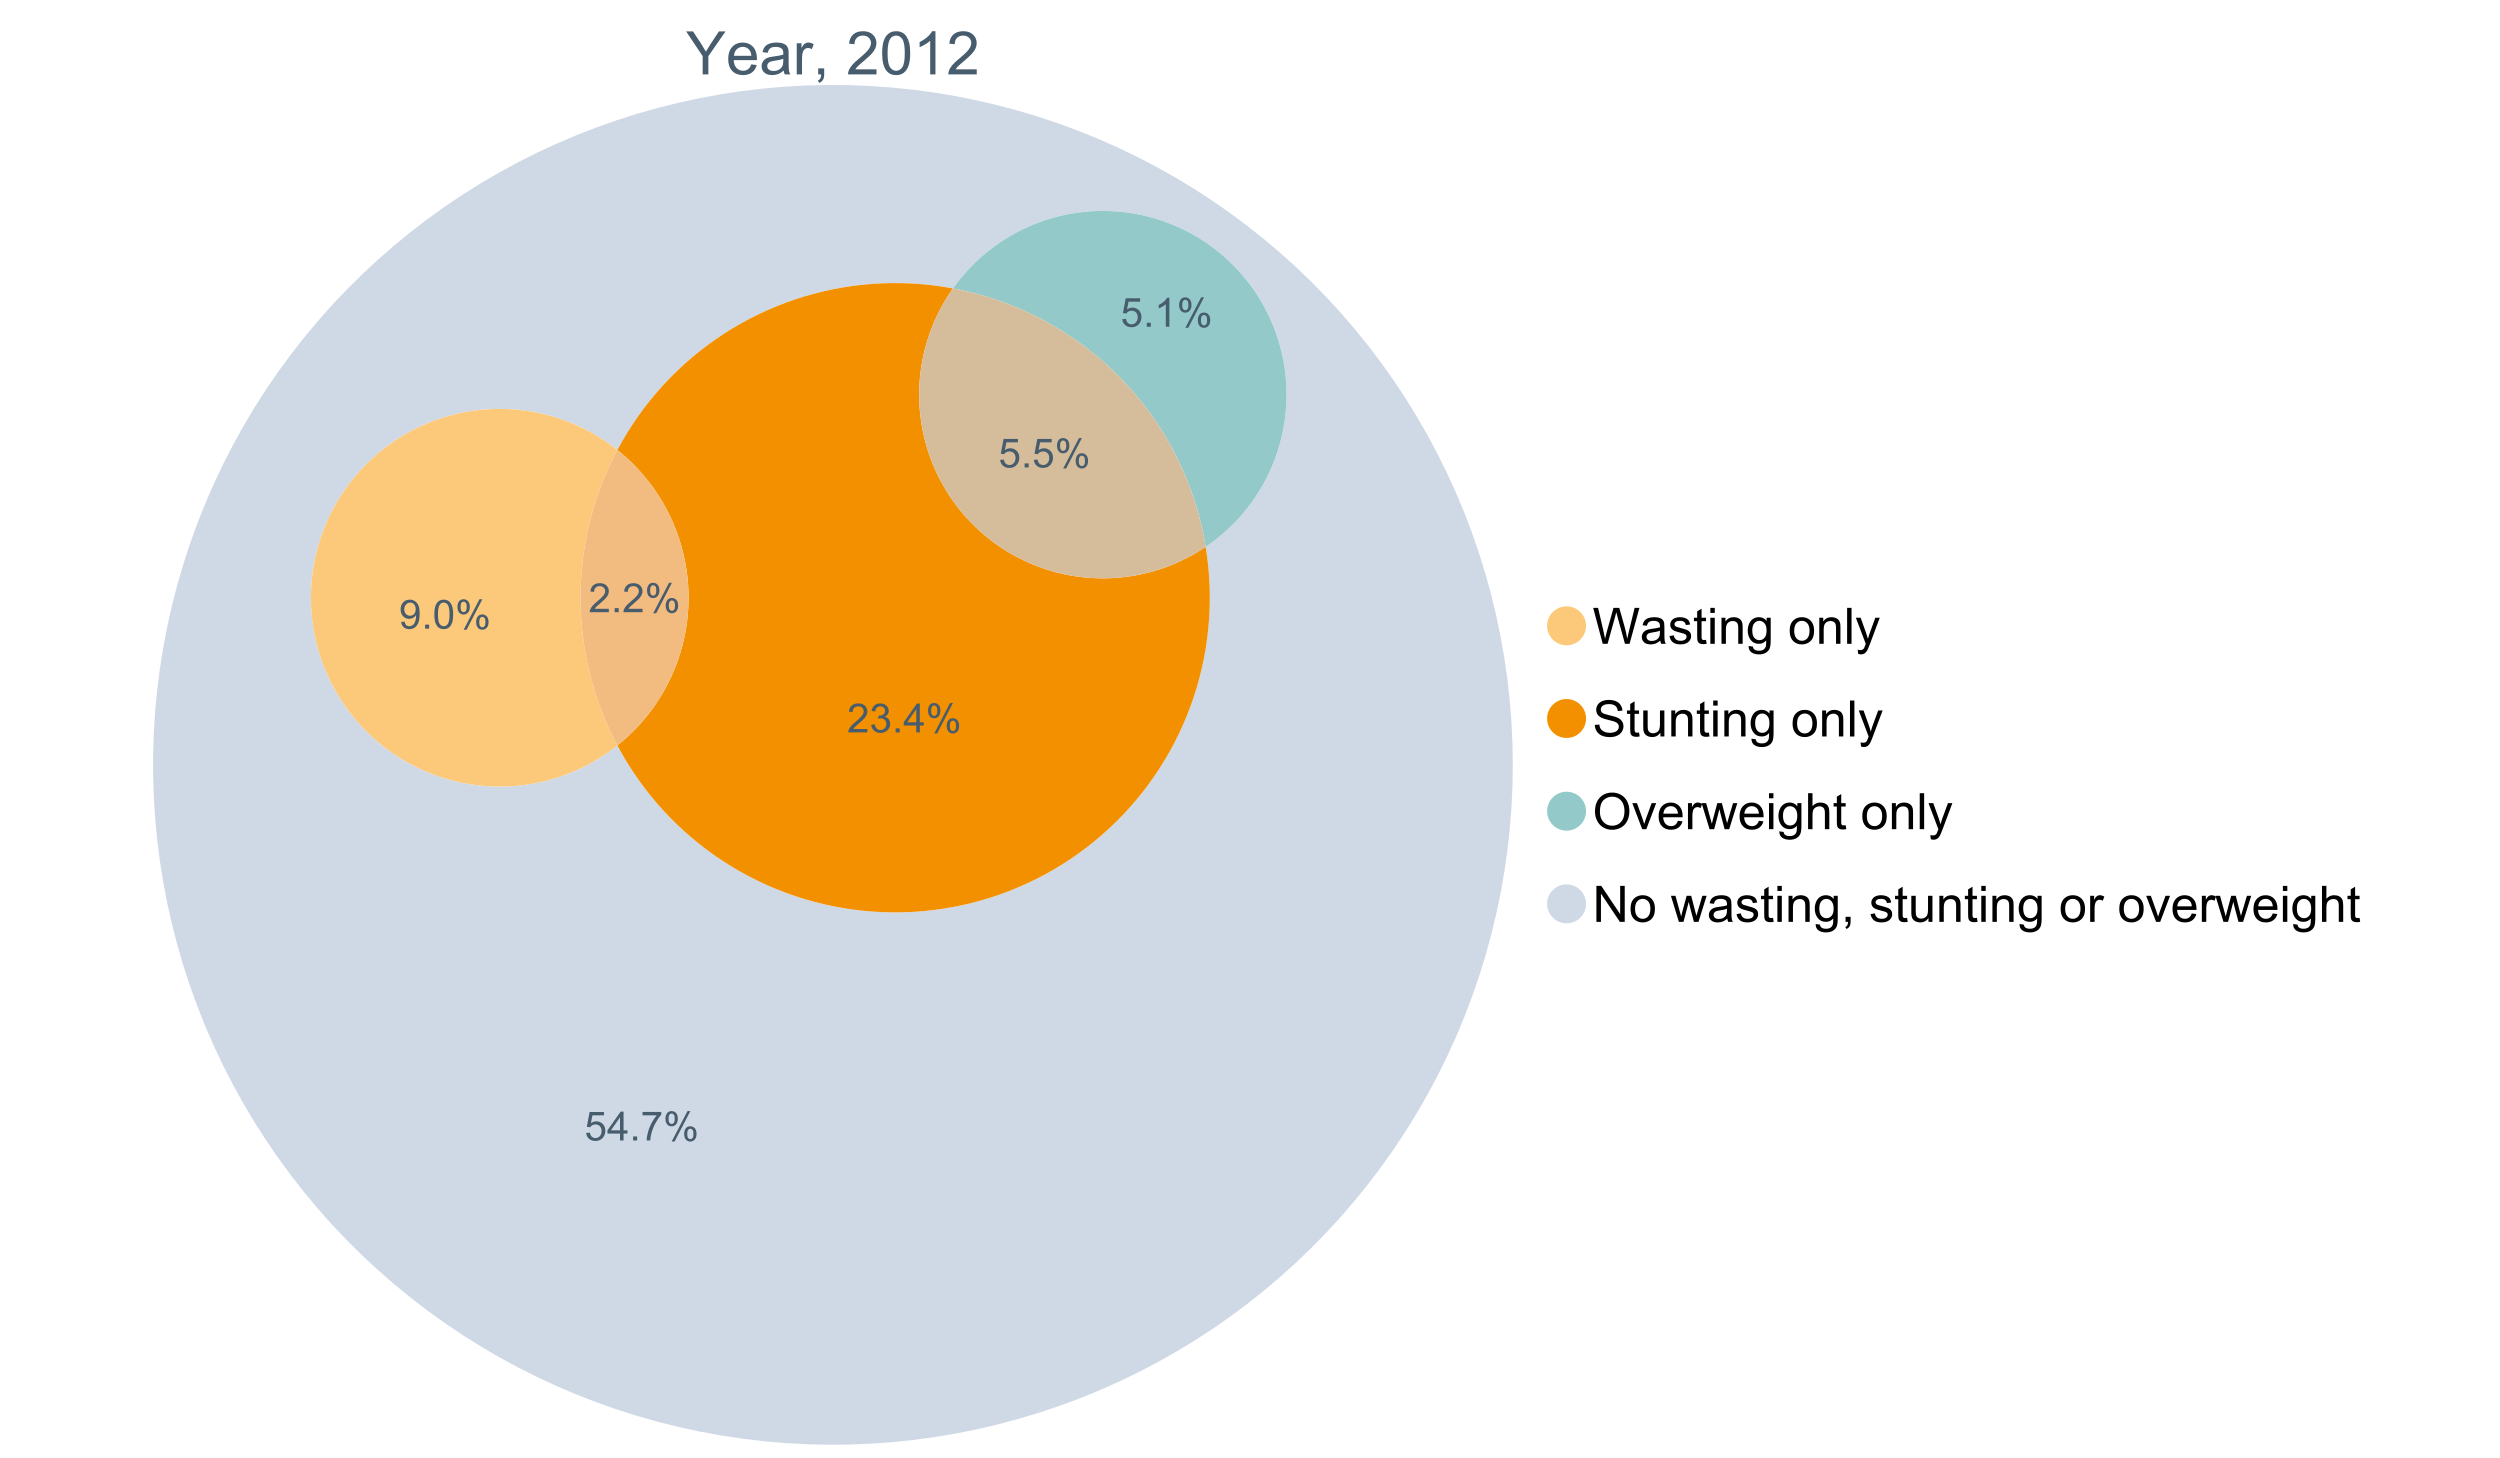 <?xml version="1.0" encoding="UTF-8"?>
<svg xmlns="http://www.w3.org/2000/svg" xmlns:xlink="http://www.w3.org/1999/xlink" width="1234.286pt" height="720pt" viewBox="0 0 1234.286 720" version="1.1">
<defs>
<g>
<symbol overflow="visible" id="glyph0-0">
<path style="stroke:none;" d="M 3.707 0 L 3.707 -18.543 L 18.543 -18.543 L 18.543 0 Z M 4.172 -0.465 L 18.078 -0.465 L 18.078 -18.078 L 4.172 -18.078 Z M 4.172 -0.465 "/>
</symbol>
<symbol overflow="visible" id="glyph0-1">
<path style="stroke:none;" d="M 8.27 0 L 8.27 -8.996 L 0.086 -21.234 L 3.504 -21.234 L 7.691 -14.832 C 8.461 -13.633 9.18 -12.438 9.852 -11.242 C 10.484 -12.348 11.258 -13.598 12.168 -14.992 L 16.281 -21.234 L 19.555 -21.234 L 11.082 -8.996 L 11.082 0 Z M 8.27 0 "/>
</symbol>
<symbol overflow="visible" id="glyph0-2">
<path style="stroke:none;" d="M 12.488 -4.953 L 15.18 -4.621 C 14.754 -3.043 13.969 -1.82 12.82 -0.953 C 11.672 -0.086 10.203 0.344 8.418 0.348 C 6.164 0.344 4.379 -0.344 3.062 -1.73 C 1.742 -3.113 1.082 -5.059 1.086 -7.562 C 1.082 -10.148 1.75 -12.156 3.086 -13.586 C 4.418 -15.012 6.145 -15.727 8.27 -15.73 C 10.324 -15.727 12.008 -15.027 13.312 -13.629 C 14.617 -12.23 15.27 -10.262 15.27 -7.723 C 15.27 -7.566 15.262 -7.332 15.254 -7.027 L 3.781 -7.027 C 3.875 -5.332 4.355 -4.039 5.215 -3.145 C 6.074 -2.242 7.145 -1.793 8.43 -1.797 C 9.383 -1.793 10.199 -2.043 10.879 -2.551 C 11.555 -3.051 12.09 -3.852 12.488 -4.953 Z M 3.926 -9.168 L 12.516 -9.168 C 12.398 -10.461 12.07 -11.434 11.531 -12.082 C 10.699 -13.082 9.621 -13.582 8.301 -13.586 C 7.102 -13.582 6.094 -13.18 5.277 -12.383 C 4.461 -11.578 4.012 -10.508 3.926 -9.168 Z M 3.926 -9.168 "/>
</symbol>
<symbol overflow="visible" id="glyph0-3">
<path style="stroke:none;" d="M 11.992 -1.898 C 11.027 -1.078 10.098 -0.496 9.207 -0.16 C 8.309 0.18 7.352 0.344 6.332 0.348 C 4.641 0.344 3.34 -0.066 2.434 -0.891 C 1.52 -1.715 1.066 -2.77 1.07 -4.055 C 1.066 -4.809 1.238 -5.496 1.586 -6.121 C 1.926 -6.742 2.375 -7.242 2.934 -7.617 C 3.484 -7.992 4.109 -8.277 4.809 -8.473 C 5.32 -8.605 6.094 -8.734 7.125 -8.867 C 9.23 -9.113 10.781 -9.414 11.777 -9.762 C 11.785 -10.121 11.789 -10.348 11.793 -10.445 C 11.789 -11.504 11.543 -12.25 11.051 -12.688 C 10.387 -13.273 9.395 -13.57 8.082 -13.574 C 6.852 -13.57 5.949 -13.355 5.367 -12.93 C 4.781 -12.496 4.348 -11.734 4.07 -10.648 L 1.52 -10.996 C 1.746 -12.086 2.129 -12.965 2.664 -13.637 C 3.191 -14.305 3.961 -14.824 4.969 -15.188 C 5.973 -15.547 7.137 -15.727 8.461 -15.73 C 9.773 -15.727 10.84 -15.57 11.66 -15.266 C 12.48 -14.953 13.082 -14.566 13.469 -14.102 C 13.855 -13.629 14.125 -13.039 14.281 -12.328 C 14.367 -11.883 14.414 -11.078 14.414 -9.922 L 14.414 -6.445 C 14.414 -4.02 14.469 -2.484 14.578 -1.844 C 14.688 -1.199 14.906 -0.586 15.238 0 L 12.516 0 C 12.242 -0.539 12.066 -1.172 11.992 -1.898 Z M 11.777 -7.723 C 10.828 -7.332 9.406 -7 7.52 -6.734 C 6.441 -6.578 5.684 -6.406 5.242 -6.215 C 4.797 -6.02 4.453 -5.738 4.215 -5.367 C 3.969 -4.992 3.848 -4.578 3.852 -4.129 C 3.848 -3.43 4.113 -2.852 4.641 -2.391 C 5.168 -1.926 5.938 -1.691 6.953 -1.695 C 7.957 -1.691 8.852 -1.91 9.633 -2.352 C 10.414 -2.789 10.988 -3.391 11.355 -4.156 C 11.637 -4.742 11.777 -5.613 11.777 -6.766 Z M 11.777 -7.723 "/>
</symbol>
<symbol overflow="visible" id="glyph0-4">
<path style="stroke:none;" d="M 1.926 0 L 1.926 -15.383 L 4.273 -15.383 L 4.273 -13.051 C 4.867 -14.137 5.422 -14.855 5.93 -15.207 C 6.438 -15.551 6.996 -15.727 7.605 -15.73 C 8.48 -15.727 9.371 -15.445 10.285 -14.891 L 9.387 -12.473 C 8.746 -12.848 8.109 -13.035 7.477 -13.039 C 6.906 -13.035 6.391 -12.863 5.938 -12.523 C 5.48 -12.176 5.16 -11.703 4.969 -11.098 C 4.68 -10.168 4.535 -9.152 4.535 -8.055 L 4.535 0 Z M 1.926 0 "/>
</symbol>
<symbol overflow="visible" id="glyph0-5">
<path style="stroke:none;" d="M 2.637 0 L 2.637 -2.969 L 5.605 -2.969 L 5.605 0 C 5.602 1.09 5.406 1.969 5.023 2.641 C 4.633 3.309 4.023 3.828 3.188 4.199 L 2.461 3.086 C 3.012 2.84 3.418 2.484 3.68 2.02 C 3.938 1.547 4.082 0.875 4.113 0 Z M 2.637 0 "/>
</symbol>
<symbol overflow="visible" id="glyph0-6">
<path style="stroke:none;" d=""/>
</symbol>
<symbol overflow="visible" id="glyph0-7">
<path style="stroke:none;" d="M 14.934 -2.508 L 14.934 0 L 0.898 0 C 0.875 -0.625 0.977 -1.227 1.203 -1.812 C 1.555 -2.766 2.129 -3.707 2.918 -4.637 C 3.703 -5.559 4.84 -6.633 6.332 -7.852 C 8.637 -9.742 10.195 -11.238 11.008 -12.348 C 11.816 -13.449 12.223 -14.496 12.227 -15.484 C 12.223 -16.516 11.852 -17.387 11.117 -18.098 C 10.375 -18.805 9.414 -19.16 8.227 -19.164 C 6.969 -19.16 5.965 -18.785 5.215 -18.035 C 4.461 -17.281 4.078 -16.238 4.07 -14.906 L 1.391 -15.18 C 1.57 -17.176 2.262 -18.699 3.461 -19.75 C 4.656 -20.797 6.266 -21.32 8.285 -21.324 C 10.324 -21.32 11.938 -20.758 13.125 -19.629 C 14.312 -18.496 14.906 -17.094 14.906 -15.426 C 14.906 -14.574 14.73 -13.738 14.383 -12.922 C 14.035 -12.098 13.457 -11.234 12.652 -10.328 C 11.844 -9.418 10.504 -8.172 8.633 -6.59 C 7.062 -5.273 6.059 -4.383 5.617 -3.918 C 5.172 -3.445 4.805 -2.977 4.52 -2.508 Z M 14.934 -2.508 "/>
</symbol>
<symbol overflow="visible" id="glyph0-8">
<path style="stroke:none;" d="M 1.23 -10.473 C 1.23 -12.98 1.488 -15.004 2.004 -16.535 C 2.52 -18.066 3.285 -19.246 4.309 -20.078 C 5.324 -20.906 6.609 -21.32 8.156 -21.324 C 9.293 -21.32 10.289 -21.09 11.152 -20.633 C 12.008 -20.172 12.719 -19.512 13.281 -18.648 C 13.84 -17.785 14.281 -16.734 14.602 -15.492 C 14.918 -14.25 15.074 -12.574 15.078 -10.473 C 15.074 -7.977 14.82 -5.965 14.309 -4.438 C 13.797 -2.906 13.031 -1.727 12.016 -0.891 C 10.996 -0.055 9.711 0.363 8.156 0.363 C 6.109 0.363 4.5 -0.371 3.332 -1.84 C 1.93 -3.605 1.23 -6.48 1.23 -10.473 Z M 3.91 -10.473 C 3.906 -6.98 4.316 -4.66 5.133 -3.512 C 5.949 -2.355 6.957 -1.781 8.156 -1.781 C 9.352 -1.781 10.355 -2.359 11.176 -3.52 C 11.988 -4.676 12.398 -6.992 12.398 -10.473 C 12.398 -13.965 11.988 -16.289 11.176 -17.441 C 10.355 -18.586 9.34 -19.16 8.125 -19.164 C 6.926 -19.16 5.969 -18.652 5.258 -17.645 C 4.355 -16.348 3.906 -13.957 3.91 -10.473 Z M 3.91 -10.473 "/>
</symbol>
<symbol overflow="visible" id="glyph0-9">
<path style="stroke:none;" d="M 11.051 0 L 8.445 0 L 8.445 -16.613 C 7.812 -16.012 6.988 -15.414 5.973 -14.82 C 4.949 -14.219 4.035 -13.77 3.23 -13.473 L 3.23 -15.992 C 4.684 -16.672 5.961 -17.504 7.055 -18.48 C 8.145 -19.457 8.914 -20.402 9.371 -21.324 L 11.051 -21.324 Z M 11.051 0 "/>
</symbol>
<symbol overflow="visible" id="glyph1-0">
<path style="stroke:none;" d="M 3.102 0 L 3.102 -15.504 L 15.504 -15.504 L 15.504 0 Z M 3.488 -0.387 L 15.117 -0.387 L 15.117 -15.117 L 3.488 -15.117 Z M 3.488 -0.387 "/>
</symbol>
<symbol overflow="visible" id="glyph1-1">
<path style="stroke:none;" d="M 5.016 0 L 0.305 -17.758 L 2.715 -17.758 L 5.414 -6.117 C 5.703 -4.898 5.953 -3.688 6.164 -2.484 C 6.617 -4.379 6.883 -5.473 6.965 -5.766 L 10.344 -17.758 L 13.18 -17.758 L 15.723 -8.77 C 16.355 -6.539 16.816 -4.445 17.102 -2.484 C 17.324 -3.605 17.621 -4.891 17.988 -6.348 L 20.773 -17.758 L 23.133 -17.758 L 18.266 0 L 16 0 L 12.258 -13.527 C 11.941 -14.656 11.754 -15.352 11.699 -15.613 C 11.512 -14.797 11.34 -14.102 11.18 -13.527 L 7.414 0 Z M 5.016 0 "/>
</symbol>
<symbol overflow="visible" id="glyph1-2">
<path style="stroke:none;" d="M 10.027 -1.586 C 9.215 -0.898 8.438 -0.414 7.695 -0.133 C 6.945 0.148 6.145 0.285 5.293 0.289 C 3.875 0.285 2.789 -0.055 2.031 -0.746 C 1.27 -1.434 0.891 -2.316 0.895 -3.391 C 0.891 -4.02 1.035 -4.594 1.324 -5.117 C 1.613 -5.633 1.988 -6.051 2.453 -6.371 C 2.914 -6.684 3.438 -6.922 4.02 -7.086 C 4.449 -7.195 5.094 -7.305 5.961 -7.414 C 7.715 -7.617 9.012 -7.867 9.848 -8.164 C 9.852 -8.461 9.855 -8.652 9.859 -8.734 C 9.855 -9.621 9.648 -10.246 9.242 -10.609 C 8.68 -11.098 7.852 -11.344 6.758 -11.348 C 5.727 -11.344 4.969 -11.164 4.484 -10.809 C 3.992 -10.445 3.633 -9.809 3.402 -8.902 L 1.273 -9.191 C 1.461 -10.102 1.781 -10.84 2.227 -11.402 C 2.672 -11.965 3.312 -12.395 4.152 -12.699 C 4.992 -12.996 5.965 -13.148 7.074 -13.152 C 8.168 -13.148 9.062 -13.02 9.75 -12.766 C 10.438 -12.504 10.941 -12.18 11.266 -11.789 C 11.586 -11.398 11.812 -10.902 11.941 -10.309 C 12.012 -9.934 12.047 -9.266 12.051 -8.297 L 12.051 -5.391 C 12.047 -3.363 12.094 -2.078 12.191 -1.543 C 12.281 -1.004 12.465 -0.492 12.742 0 L 10.465 0 C 10.238 -0.453 10.09 -0.98 10.027 -1.586 Z M 9.848 -6.457 C 9.055 -6.133 7.867 -5.855 6.285 -5.633 C 5.387 -5.5 4.754 -5.355 4.383 -5.195 C 4.012 -5.031 3.723 -4.793 3.523 -4.484 C 3.32 -4.172 3.223 -3.828 3.223 -3.453 C 3.223 -2.867 3.441 -2.383 3.883 -1.996 C 4.32 -1.609 4.965 -1.418 5.812 -1.418 C 6.652 -1.418 7.398 -1.602 8.055 -1.969 C 8.707 -2.336 9.188 -2.836 9.496 -3.477 C 9.727 -3.965 9.844 -4.691 9.848 -5.656 Z M 9.848 -6.457 "/>
</symbol>
<symbol overflow="visible" id="glyph1-3">
<path style="stroke:none;" d="M 0.762 -3.84 L 2.918 -4.18 C 3.039 -3.312 3.375 -2.652 3.93 -2.191 C 4.48 -1.73 5.254 -1.5 6.25 -1.5 C 7.246 -1.5 7.988 -1.703 8.477 -2.113 C 8.961 -2.52 9.203 -3 9.207 -3.551 C 9.203 -4.043 8.988 -4.43 8.562 -4.711 C 8.258 -4.906 7.516 -5.152 6.336 -5.449 C 4.734 -5.852 3.625 -6.199 3.008 -6.496 C 2.387 -6.789 1.918 -7.199 1.602 -7.723 C 1.281 -8.242 1.125 -8.816 1.125 -9.449 C 1.125 -10.02 1.254 -10.551 1.52 -11.039 C 1.777 -11.527 2.137 -11.934 2.594 -12.258 C 2.93 -12.508 3.391 -12.719 3.977 -12.891 C 4.559 -13.062 5.188 -13.148 5.863 -13.152 C 6.867 -13.148 7.754 -13.004 8.52 -12.715 C 9.281 -12.426 9.844 -12.031 10.207 -11.535 C 10.57 -11.039 10.82 -10.375 10.961 -9.543 L 8.828 -9.254 C 8.73 -9.91 8.449 -10.426 7.988 -10.801 C 7.52 -11.168 6.863 -11.355 6.02 -11.359 C 5.016 -11.355 4.301 -11.191 3.875 -10.863 C 3.445 -10.531 3.234 -10.145 3.234 -9.703 C 3.234 -9.418 3.32 -9.16 3.5 -8.938 C 3.672 -8.699 3.953 -8.508 4.336 -8.355 C 4.555 -8.273 5.195 -8.086 6.262 -7.801 C 7.801 -7.387 8.875 -7.051 9.488 -6.789 C 10.094 -6.523 10.574 -6.141 10.922 -5.645 C 11.27 -5.141 11.441 -4.52 11.445 -3.777 C 11.441 -3.047 11.23 -2.363 10.809 -1.723 C 10.383 -1.082 9.773 -0.586 8.977 -0.234 C 8.176 0.113 7.27 0.285 6.262 0.289 C 4.586 0.285 3.312 -0.059 2.438 -0.75 C 1.562 -1.445 1.004 -2.473 0.762 -3.84 Z M 0.762 -3.84 "/>
</symbol>
<symbol overflow="visible" id="glyph1-4">
<path style="stroke:none;" d="M 6.395 -1.949 L 6.711 -0.023 C 6.094 0.102 5.547 0.164 5.062 0.168 C 4.27 0.164 3.652 0.043 3.219 -0.207 C 2.781 -0.453 2.477 -0.781 2.301 -1.191 C 2.121 -1.598 2.031 -2.457 2.035 -3.766 L 2.035 -11.168 L 0.438 -11.168 L 0.438 -12.863 L 2.035 -12.863 L 2.035 -16.047 L 4.203 -17.355 L 4.203 -12.863 L 6.395 -12.863 L 6.395 -11.168 L 4.203 -11.168 L 4.203 -3.645 C 4.199 -3.023 4.238 -2.621 4.316 -2.445 C 4.391 -2.266 4.516 -2.125 4.691 -2.023 C 4.863 -1.914 5.113 -1.863 5.438 -1.867 C 5.68 -1.863 5.996 -1.891 6.395 -1.949 Z M 6.395 -1.949 "/>
</symbol>
<symbol overflow="visible" id="glyph1-5">
<path style="stroke:none;" d="M 1.648 -15.25 L 1.648 -17.758 L 3.828 -17.758 L 3.828 -15.25 Z M 1.648 0 L 1.648 -12.863 L 3.828 -12.863 L 3.828 0 Z M 1.648 0 "/>
</symbol>
<symbol overflow="visible" id="glyph1-6">
<path style="stroke:none;" d="M 1.637 0 L 1.637 -12.863 L 3.598 -12.863 L 3.598 -11.035 C 4.543 -12.441 5.906 -13.148 7.691 -13.152 C 8.465 -13.148 9.176 -13.008 9.828 -12.734 C 10.477 -12.453 10.965 -12.09 11.289 -11.637 C 11.609 -11.184 11.836 -10.645 11.965 -10.027 C 12.043 -9.621 12.082 -8.918 12.086 -7.91 L 12.086 0 L 9.906 0 L 9.906 -7.824 C 9.902 -8.707 9.816 -9.371 9.652 -9.816 C 9.48 -10.254 9.18 -10.605 8.75 -10.871 C 8.312 -11.129 7.809 -11.262 7.23 -11.266 C 6.301 -11.262 5.5 -10.965 4.828 -10.379 C 4.152 -9.785 3.812 -8.668 3.816 -7.023 L 3.816 0 Z M 1.637 0 "/>
</symbol>
<symbol overflow="visible" id="glyph1-7">
<path style="stroke:none;" d="M 1.234 1.066 L 3.355 1.379 C 3.441 2.031 3.688 2.508 4.094 2.809 C 4.633 3.207 5.371 3.41 6.309 3.414 C 7.316 3.41 8.098 3.207 8.648 2.809 C 9.195 2.402 9.566 1.84 9.762 1.113 C 9.875 0.668 9.926 -0.262 9.918 -1.684 C 8.965 -0.559 7.777 0 6.359 0 C 4.586 0 3.219 -0.637 2.254 -1.914 C 1.281 -3.188 0.797 -4.719 0.801 -6.504 C 0.797 -7.73 1.02 -8.859 1.465 -9.898 C 1.91 -10.934 2.555 -11.738 3.398 -12.305 C 4.242 -12.867 5.23 -13.148 6.371 -13.152 C 7.887 -13.148 9.141 -12.535 10.125 -11.312 L 10.125 -12.863 L 12.137 -12.863 L 12.137 -1.742 C 12.133 0.258 11.93 1.672 11.523 2.512 C 11.113 3.344 10.469 4.004 9.586 4.492 C 8.703 4.973 7.613 5.215 6.324 5.219 C 4.785 5.215 3.547 4.871 2.602 4.184 C 1.656 3.492 1.199 2.453 1.234 1.066 Z M 3.039 -6.66 C 3.035 -4.969 3.371 -3.738 4.043 -2.965 C 4.715 -2.191 5.555 -1.805 6.566 -1.805 C 7.562 -1.805 8.402 -2.188 9.082 -2.961 C 9.762 -3.727 10.102 -4.938 10.102 -6.59 C 10.102 -8.16 9.75 -9.348 9.055 -10.148 C 8.352 -10.945 7.512 -11.344 6.527 -11.348 C 5.559 -11.344 4.734 -10.949 4.055 -10.168 C 3.375 -9.379 3.035 -8.211 3.039 -6.66 Z M 3.039 -6.66 "/>
</symbol>
<symbol overflow="visible" id="glyph1-8">
<path style="stroke:none;" d=""/>
</symbol>
<symbol overflow="visible" id="glyph1-9">
<path style="stroke:none;" d="M 0.824 -6.43 C 0.82 -8.809 1.48 -10.574 2.809 -11.723 C 3.91 -12.672 5.262 -13.148 6.855 -13.152 C 8.621 -13.148 10.066 -12.57 11.191 -11.414 C 12.312 -10.254 12.871 -8.652 12.875 -6.613 C 12.871 -4.953 12.625 -3.652 12.129 -2.707 C 11.633 -1.758 10.91 -1.02 9.961 -0.496 C 9.012 0.027 7.977 0.285 6.855 0.289 C 5.055 0.285 3.598 -0.289 2.488 -1.441 C 1.375 -2.594 0.82 -4.254 0.824 -6.43 Z M 3.062 -6.43 C 3.059 -4.781 3.418 -3.551 4.141 -2.73 C 4.855 -1.91 5.762 -1.5 6.855 -1.5 C 7.934 -1.5 8.832 -1.91 9.555 -2.734 C 10.27 -3.559 10.629 -4.816 10.633 -6.504 C 10.629 -8.094 10.266 -9.297 9.547 -10.117 C 8.82 -10.934 7.926 -11.344 6.855 -11.348 C 5.762 -11.344 4.855 -10.938 4.141 -10.125 C 3.418 -9.309 3.059 -8.074 3.062 -6.43 Z M 3.062 -6.43 "/>
</symbol>
<symbol overflow="visible" id="glyph1-10">
<path style="stroke:none;" d="M 1.586 0 L 1.586 -17.758 L 3.766 -17.758 L 3.766 0 Z M 1.586 0 "/>
</symbol>
<symbol overflow="visible" id="glyph1-11">
<path style="stroke:none;" d="M 1.539 4.953 L 1.297 2.906 C 1.77 3.035 2.188 3.098 2.543 3.102 C 3.027 3.098 3.414 3.02 3.703 2.859 C 3.992 2.695 4.23 2.469 4.422 2.18 C 4.555 1.961 4.777 1.418 5.086 0.559 C 5.125 0.434 5.188 0.258 5.281 0.023 L 0.398 -12.863 L 2.75 -12.863 L 5.426 -5.414 C 5.77 -4.469 6.078 -3.473 6.359 -2.434 C 6.605 -3.434 6.906 -4.414 7.254 -5.367 L 10.004 -12.863 L 12.184 -12.863 L 7.293 0.219 C 6.766 1.625 6.355 2.598 6.066 3.137 C 5.676 3.852 5.234 4.379 4.734 4.715 C 4.234 5.047 3.637 5.215 2.941 5.219 C 2.52 5.215 2.051 5.125 1.539 4.953 Z M 1.539 4.953 "/>
</symbol>
<symbol overflow="visible" id="glyph1-12">
<path style="stroke:none;" d="M 1.113 -5.703 L 3.332 -5.898 C 3.434 -5.008 3.676 -4.277 4.062 -3.711 C 4.445 -3.141 5.043 -2.684 5.852 -2.332 C 6.656 -1.98 7.562 -1.805 8.574 -1.805 C 9.465 -1.805 10.258 -1.938 10.949 -2.203 C 11.633 -2.469 12.145 -2.832 12.48 -3.301 C 12.816 -3.762 12.984 -4.27 12.984 -4.82 C 12.984 -5.375 12.82 -5.859 12.5 -6.277 C 12.172 -6.691 11.641 -7.043 10.902 -7.328 C 10.422 -7.512 9.367 -7.801 7.738 -8.191 C 6.105 -8.582 4.965 -8.949 4.312 -9.301 C 3.461 -9.742 2.828 -10.293 2.414 -10.953 C 2 -11.609 1.793 -12.348 1.793 -13.164 C 1.793 -14.059 2.047 -14.898 2.555 -15.68 C 3.062 -16.457 3.805 -17.047 4.785 -17.453 C 5.758 -17.855 6.844 -18.059 8.043 -18.059 C 9.355 -18.059 10.516 -17.844 11.523 -17.422 C 12.527 -16.996 13.301 -16.375 13.844 -15.551 C 14.383 -14.727 14.672 -13.793 14.715 -12.754 L 12.465 -12.586 C 12.34 -13.707 11.93 -14.555 11.234 -15.129 C 10.531 -15.699 9.5 -15.984 8.141 -15.988 C 6.715 -15.984 5.68 -15.723 5.031 -15.207 C 4.379 -14.684 4.055 -14.059 4.059 -13.324 C 4.055 -12.684 4.285 -12.156 4.746 -11.75 C 5.199 -11.336 6.379 -10.914 8.289 -10.484 C 10.199 -10.047 11.512 -9.672 12.223 -9.352 C 13.254 -8.875 14.016 -8.27 14.508 -7.539 C 15 -6.809 15.246 -5.969 15.25 -5.016 C 15.246 -4.07 14.977 -3.18 14.438 -2.344 C 13.895 -1.508 13.117 -0.855 12.105 -0.391 C 11.09 0.074 9.949 0.305 8.684 0.305 C 7.074 0.305 5.727 0.07 4.645 -0.398 C 3.555 -0.867 2.703 -1.57 2.09 -2.512 C 1.469 -3.453 1.145 -4.516 1.113 -5.703 Z M 1.113 -5.703 "/>
</symbol>
<symbol overflow="visible" id="glyph1-13">
<path style="stroke:none;" d="M 10.066 0 L 10.066 -1.891 C 9.062 -0.438 7.699 0.285 5.984 0.289 C 5.219 0.285 4.512 0.145 3.855 -0.145 C 3.199 -0.434 2.711 -0.801 2.391 -1.242 C 2.07 -1.68 1.844 -2.219 1.719 -2.859 C 1.625 -3.285 1.582 -3.961 1.586 -4.895 L 1.586 -12.863 L 3.766 -12.863 L 3.766 -5.73 C 3.762 -4.59 3.805 -3.82 3.898 -3.426 C 4.031 -2.852 4.324 -2.402 4.77 -2.074 C 5.215 -1.746 5.762 -1.582 6.418 -1.586 C 7.07 -1.582 7.688 -1.75 8.262 -2.09 C 8.832 -2.422 9.234 -2.879 9.477 -3.457 C 9.711 -4.035 9.832 -4.871 9.836 -5.973 L 9.836 -12.863 L 12.016 -12.863 L 12.016 0 Z M 10.066 0 "/>
</symbol>
<symbol overflow="visible" id="glyph1-14">
<path style="stroke:none;" d="M 1.199 -8.648 C 1.195 -11.594 1.984 -13.898 3.57 -15.57 C 5.148 -17.234 7.195 -18.07 9.703 -18.07 C 11.34 -18.07 12.816 -17.676 14.133 -16.895 C 15.449 -16.109 16.453 -15.02 17.145 -13.621 C 17.832 -12.219 18.176 -10.629 18.18 -8.855 C 18.176 -7.051 17.812 -5.441 17.09 -4.02 C 16.359 -2.598 15.328 -1.52 14 -0.793 C 12.664 -0.059 11.23 0.305 9.691 0.305 C 8.02 0.305 6.523 -0.098 5.207 -0.906 C 3.891 -1.715 2.895 -2.816 2.215 -4.215 C 1.535 -5.605 1.195 -7.086 1.199 -8.648 Z M 3.621 -8.613 C 3.621 -6.473 4.195 -4.785 5.348 -3.555 C 6.496 -2.32 7.938 -1.703 9.676 -1.707 C 11.441 -1.703 12.898 -2.324 14.043 -3.57 C 15.184 -4.812 15.754 -6.578 15.758 -8.867 C 15.754 -10.309 15.512 -11.57 15.023 -12.652 C 14.535 -13.727 13.82 -14.562 12.879 -15.156 C 11.938 -15.746 10.883 -16.043 9.715 -16.047 C 8.051 -16.043 6.617 -15.473 5.418 -14.332 C 4.219 -13.191 3.621 -11.285 3.621 -8.613 Z M 3.621 -8.613 "/>
</symbol>
<symbol overflow="visible" id="glyph1-15">
<path style="stroke:none;" d="M 5.207 0 L 0.316 -12.863 L 2.617 -12.863 L 5.379 -5.16 C 5.676 -4.328 5.949 -3.465 6.203 -2.566 C 6.395 -3.246 6.664 -4.062 7.012 -5.016 L 9.871 -12.863 L 12.113 -12.863 L 7.242 0 Z M 5.207 0 "/>
</symbol>
<symbol overflow="visible" id="glyph1-16">
<path style="stroke:none;" d="M 10.441 -4.141 L 12.695 -3.863 C 12.336 -2.543 11.676 -1.523 10.719 -0.801 C 9.754 -0.074 8.527 0.285 7.039 0.289 C 5.152 0.285 3.66 -0.289 2.562 -1.445 C 1.457 -2.602 0.906 -4.227 0.91 -6.324 C 0.906 -8.484 1.465 -10.164 2.578 -11.359 C 3.691 -12.551 5.137 -13.148 6.914 -13.152 C 8.633 -13.148 10.035 -12.562 11.129 -11.395 C 12.215 -10.223 12.762 -8.578 12.766 -6.457 C 12.762 -6.324 12.758 -6.129 12.754 -5.875 L 3.16 -5.875 C 3.238 -4.457 3.641 -3.375 4.359 -2.625 C 5.078 -1.875 5.973 -1.5 7.051 -1.5 C 7.848 -1.5 8.531 -1.707 9.098 -2.129 C 9.66 -2.547 10.109 -3.219 10.441 -4.141 Z M 3.281 -7.668 L 10.465 -7.668 C 10.367 -8.746 10.09 -9.559 9.641 -10.102 C 8.941 -10.938 8.043 -11.355 6.941 -11.359 C 5.938 -11.355 5.094 -11.02 4.414 -10.355 C 3.727 -9.684 3.352 -8.789 3.281 -7.668 Z M 3.281 -7.668 "/>
</symbol>
<symbol overflow="visible" id="glyph1-17">
<path style="stroke:none;" d="M 1.609 0 L 1.609 -12.863 L 3.574 -12.863 L 3.574 -10.914 C 4.074 -11.824 4.535 -12.426 4.961 -12.715 C 5.383 -13.004 5.848 -13.148 6.359 -13.152 C 7.09 -13.148 7.836 -12.914 8.598 -12.453 L 7.848 -10.43 C 7.312 -10.742 6.781 -10.898 6.25 -10.902 C 5.77 -10.898 5.34 -10.754 4.965 -10.469 C 4.582 -10.18 4.312 -9.781 4.156 -9.277 C 3.91 -8.496 3.789 -7.648 3.793 -6.734 L 3.793 0 Z M 1.609 0 "/>
</symbol>
<symbol overflow="visible" id="glyph1-18">
<path style="stroke:none;" d="M 4.008 0 L 0.074 -12.863 L 2.324 -12.863 L 4.371 -5.438 L 5.137 -2.676 C 5.164 -2.812 5.387 -3.695 5.801 -5.328 L 7.848 -12.863 L 10.09 -12.863 L 12.016 -5.402 L 12.656 -2.941 L 13.395 -5.426 L 15.602 -12.863 L 17.719 -12.863 L 13.699 0 L 11.434 0 L 9.387 -7.703 L 8.891 -9.895 L 6.285 0 Z M 4.008 0 "/>
</symbol>
<symbol overflow="visible" id="glyph1-19">
<path style="stroke:none;" d="M 1.637 0 L 1.637 -17.758 L 3.816 -17.758 L 3.816 -11.387 C 4.828 -12.559 6.113 -13.148 7.668 -13.152 C 8.617 -13.148 9.445 -12.961 10.148 -12.59 C 10.852 -12.211 11.352 -11.691 11.656 -11.031 C 11.957 -10.367 12.109 -9.406 12.113 -8.152 L 12.113 0 L 9.934 0 L 9.934 -8.152 C 9.93 -9.238 9.695 -10.031 9.223 -10.531 C 8.75 -11.023 8.082 -11.273 7.219 -11.277 C 6.57 -11.273 5.961 -11.105 5.395 -10.773 C 4.824 -10.434 4.418 -9.98 4.18 -9.41 C 3.934 -8.836 3.812 -8.043 3.816 -7.039 L 3.816 0 Z M 1.637 0 "/>
</symbol>
<symbol overflow="visible" id="glyph1-20">
<path style="stroke:none;" d="M 1.891 0 L 1.891 -17.758 L 4.301 -17.758 L 13.625 -3.816 L 13.625 -17.758 L 15.879 -17.758 L 15.879 0 L 13.469 0 L 4.141 -13.953 L 4.141 0 Z M 1.891 0 "/>
</symbol>
<symbol overflow="visible" id="glyph1-21">
<path style="stroke:none;" d="M 2.203 0 L 2.203 -2.484 L 4.688 -2.484 L 4.688 0 C 4.688 0.91 4.523 1.645 4.203 2.207 C 3.875 2.766 3.363 3.199 2.664 3.512 L 2.059 2.578 C 2.516 2.375 2.855 2.078 3.074 1.688 C 3.289 1.297 3.41 0.734 3.441 0 Z M 2.203 0 "/>
</symbol>
<symbol overflow="visible" id="glyph2-0">
<path style="stroke:none;" d="M 2.492 0 L 2.492 -12.465 L 12.465 -12.465 L 12.465 0 Z M 2.805 -0.312 L 12.152 -0.312 L 12.152 -12.152 L 2.805 -12.152 Z M 2.805 -0.312 "/>
</symbol>
<symbol overflow="visible" id="glyph2-1">
<path style="stroke:none;" d="M 0.828 -3.738 L 2.668 -3.895 C 2.801 -2.996 3.117 -2.324 3.617 -1.875 C 4.109 -1.422 4.711 -1.195 5.414 -1.199 C 6.258 -1.195 6.969 -1.512 7.555 -2.152 C 8.137 -2.785 8.43 -3.629 8.434 -4.684 C 8.43 -5.68 8.148 -6.469 7.59 -7.051 C 7.027 -7.625 6.293 -7.914 5.387 -7.918 C 4.816 -7.914 4.309 -7.785 3.855 -7.531 C 3.402 -7.273 3.043 -6.941 2.785 -6.535 L 1.141 -6.75 L 2.523 -14.082 L 9.621 -14.082 L 9.621 -12.406 L 3.926 -12.406 L 3.156 -8.57 C 4.012 -9.164 4.91 -9.461 5.852 -9.465 C 7.098 -9.461 8.148 -9.031 9.008 -8.168 C 9.859 -7.305 10.289 -6.195 10.293 -4.84 C 10.289 -3.547 9.914 -2.43 9.164 -1.488 C 8.246 -0.336 6.996 0.238 5.414 0.242 C 4.117 0.238 3.055 -0.121 2.234 -0.848 C 1.41 -1.57 0.941 -2.535 0.828 -3.738 Z M 0.828 -3.738 "/>
</symbol>
<symbol overflow="visible" id="glyph2-2">
<path style="stroke:none;" d="M 6.445 0 L 6.445 -3.418 L 0.254 -3.418 L 0.254 -5.023 L 6.77 -14.277 L 8.199 -14.277 L 8.199 -5.023 L 10.129 -5.023 L 10.129 -3.418 L 8.199 -3.418 L 8.199 0 Z M 6.445 -5.023 L 6.445 -11.461 L 1.977 -5.023 Z M 6.445 -5.023 "/>
</symbol>
<symbol overflow="visible" id="glyph2-3">
<path style="stroke:none;" d="M 1.812 0 L 1.812 -1.996 L 3.809 -1.996 L 3.809 0 Z M 1.812 0 "/>
</symbol>
<symbol overflow="visible" id="glyph2-4">
<path style="stroke:none;" d="M 0.945 -12.406 L 0.945 -14.09 L 10.188 -14.09 L 10.188 -12.727 C 9.277 -11.758 8.375 -10.473 7.484 -8.871 C 6.586 -7.266 5.898 -5.617 5.414 -3.926 C 5.062 -2.73 4.836 -1.422 4.742 0 L 2.941 0 C 2.957 -1.121 3.176 -2.477 3.602 -4.07 C 4.02 -5.66 4.625 -7.195 5.418 -8.672 C 6.203 -10.148 7.043 -11.391 7.938 -12.406 Z M 0.945 -12.406 "/>
</symbol>
<symbol overflow="visible" id="glyph2-5">
<path style="stroke:none;" d="M 1.16 -10.848 C 1.16 -11.863 1.414 -12.73 1.93 -13.449 C 2.438 -14.16 3.184 -14.52 4.16 -14.52 C 5.055 -14.52 5.793 -14.199 6.383 -13.559 C 6.969 -12.918 7.266 -11.977 7.266 -10.742 C 7.266 -9.531 6.969 -8.602 6.375 -7.949 C 5.781 -7.297 5.047 -6.973 4.18 -6.973 C 3.312 -6.973 2.594 -7.293 2.02 -7.938 C 1.445 -8.578 1.16 -9.547 1.16 -10.848 Z M 4.207 -13.312 C 3.77 -13.312 3.406 -13.121 3.121 -12.746 C 2.828 -12.367 2.684 -11.676 2.688 -10.672 C 2.684 -9.754 2.828 -9.109 3.125 -8.738 C 3.414 -8.363 3.777 -8.18 4.207 -8.18 C 4.648 -8.18 5.012 -8.367 5.301 -8.742 C 5.586 -9.117 5.73 -9.805 5.734 -10.809 C 5.73 -11.727 5.586 -12.375 5.297 -12.75 C 5.004 -13.125 4.641 -13.312 4.207 -13.312 Z M 4.215 0.527 L 12.027 -14.52 L 13.449 -14.52 L 5.668 0.527 Z M 10.391 -3.352 C 10.387 -4.375 10.645 -5.242 11.16 -5.953 C 11.672 -6.664 12.418 -7.02 13.398 -7.02 C 14.293 -7.02 15.035 -6.699 15.625 -6.059 C 16.211 -5.418 16.504 -4.477 16.508 -3.242 C 16.504 -2.031 16.207 -1.102 15.613 -0.449 C 15.016 0.203 14.281 0.527 13.41 0.527 C 12.543 0.527 11.824 0.207 11.25 -0.441 C 10.676 -1.082 10.387 -2.055 10.391 -3.352 Z M 13.449 -5.812 C 13.004 -5.812 12.641 -5.621 12.352 -5.246 C 12.062 -4.867 11.918 -4.18 11.918 -3.176 C 11.918 -2.266 12.062 -1.621 12.355 -1.246 C 12.648 -0.867 13.008 -0.68 13.438 -0.684 C 13.883 -0.68 14.254 -0.867 14.543 -1.246 C 14.832 -1.621 14.977 -2.309 14.977 -3.312 C 14.977 -4.23 14.828 -4.879 14.539 -5.254 C 14.242 -5.625 13.879 -5.812 13.449 -5.812 Z M 13.449 -5.812 "/>
</symbol>
<symbol overflow="visible" id="glyph2-6">
<path style="stroke:none;" d="M 1.09 -3.301 L 2.777 -3.457 C 2.918 -2.664 3.188 -2.09 3.594 -1.734 C 3.992 -1.375 4.508 -1.195 5.141 -1.199 C 5.676 -1.195 6.148 -1.316 6.559 -1.566 C 6.961 -1.809 7.293 -2.141 7.555 -2.555 C 7.812 -2.969 8.031 -3.523 8.207 -4.227 C 8.383 -4.922 8.473 -5.637 8.473 -6.367 C 8.473 -6.441 8.469 -6.559 8.461 -6.719 C 8.109 -6.16 7.629 -5.707 7.027 -5.359 C 6.418 -5.012 5.762 -4.84 5.055 -4.84 C 3.871 -4.84 2.871 -5.266 2.055 -6.125 C 1.234 -6.977 0.824 -8.109 0.828 -9.516 C 0.824 -10.961 1.254 -12.125 2.109 -13.012 C 2.961 -13.891 4.027 -14.332 5.316 -14.336 C 6.242 -14.332 7.094 -14.082 7.863 -13.586 C 8.633 -13.082 9.215 -12.367 9.617 -11.445 C 10.012 -10.516 10.211 -9.18 10.215 -7.43 C 10.211 -5.605 10.016 -4.152 9.621 -3.07 C 9.223 -1.988 8.633 -1.164 7.852 -0.602 C 7.07 -0.039 6.152 0.238 5.102 0.242 C 3.984 0.238 3.074 -0.066 2.367 -0.688 C 1.656 -1.305 1.23 -2.176 1.09 -3.301 Z M 8.27 -9.602 C 8.266 -10.605 8 -11.402 7.465 -11.996 C 6.926 -12.582 6.281 -12.879 5.531 -12.883 C 4.75 -12.879 4.07 -12.562 3.496 -11.93 C 2.914 -11.293 2.625 -10.469 2.629 -9.457 C 2.625 -8.547 2.898 -7.805 3.449 -7.238 C 3.996 -6.668 4.676 -6.387 5.484 -6.387 C 6.293 -6.387 6.957 -6.668 7.484 -7.238 C 8.004 -7.805 8.266 -8.594 8.27 -9.602 Z M 8.27 -9.602 "/>
</symbol>
<symbol overflow="visible" id="glyph2-7">
<path style="stroke:none;" d="M 0.828 -7.039 C 0.824 -8.727 1 -10.086 1.348 -11.117 C 1.695 -12.141 2.211 -12.934 2.898 -13.496 C 3.582 -14.051 4.445 -14.332 5.484 -14.336 C 6.25 -14.332 6.922 -14.176 7.5 -13.871 C 8.078 -13.559 8.555 -13.117 8.93 -12.539 C 9.305 -11.957 9.598 -11.246 9.816 -10.414 C 10.027 -9.578 10.137 -8.453 10.137 -7.039 C 10.137 -5.359 9.965 -4.008 9.621 -2.984 C 9.277 -1.953 8.762 -1.16 8.078 -0.598 C 7.391 -0.039 6.527 0.238 5.484 0.242 C 4.105 0.238 3.023 -0.25 2.238 -1.238 C 1.297 -2.422 0.824 -4.355 0.828 -7.039 Z M 2.629 -7.039 C 2.625 -4.691 2.898 -3.133 3.449 -2.359 C 3.996 -1.582 4.676 -1.195 5.484 -1.199 C 6.289 -1.195 6.965 -1.586 7.512 -2.367 C 8.059 -3.145 8.332 -4.699 8.336 -7.039 C 8.332 -9.387 8.059 -10.949 7.512 -11.723 C 6.965 -12.492 6.281 -12.879 5.465 -12.883 C 4.656 -12.879 4.012 -12.539 3.535 -11.863 C 2.926 -10.988 2.625 -9.379 2.629 -7.039 Z M 2.629 -7.039 "/>
</symbol>
<symbol overflow="visible" id="glyph2-8">
<path style="stroke:none;" d="M 10.039 -1.684 L 10.039 0 L 0.605 0 C 0.59 -0.422 0.66 -0.828 0.809 -1.219 C 1.047 -1.859 1.43 -2.488 1.961 -3.113 C 2.488 -3.734 3.254 -4.457 4.254 -5.277 C 5.805 -6.547 6.852 -7.555 7.398 -8.301 C 7.941 -9.043 8.215 -9.746 8.219 -10.41 C 8.215 -11.102 7.965 -11.688 7.473 -12.168 C 6.973 -12.641 6.328 -12.879 5.531 -12.883 C 4.688 -12.879 4.012 -12.625 3.504 -12.121 C 2.996 -11.613 2.738 -10.914 2.738 -10.02 L 0.934 -10.207 C 1.055 -11.551 1.52 -12.574 2.328 -13.277 C 3.129 -13.98 4.211 -14.332 5.57 -14.336 C 6.938 -14.332 8.02 -13.953 8.82 -13.195 C 9.617 -12.434 10.02 -11.492 10.02 -10.371 C 10.02 -9.801 9.902 -9.238 9.668 -8.688 C 9.434 -8.133 9.047 -7.551 8.508 -6.941 C 7.965 -6.328 7.062 -5.492 5.805 -4.43 C 4.75 -3.547 4.074 -2.945 3.777 -2.633 C 3.477 -2.312 3.23 -1.996 3.039 -1.684 Z M 10.039 -1.684 "/>
</symbol>
<symbol overflow="visible" id="glyph2-9">
<path style="stroke:none;" d="M 0.836 -3.77 L 2.59 -4.004 C 2.789 -3.004 3.129 -2.289 3.617 -1.855 C 4.098 -1.414 4.688 -1.195 5.387 -1.199 C 6.207 -1.195 6.902 -1.48 7.473 -2.055 C 8.039 -2.621 8.324 -3.328 8.328 -4.18 C 8.324 -4.98 8.062 -5.645 7.539 -6.168 C 7.012 -6.688 6.344 -6.949 5.531 -6.953 C 5.199 -6.949 4.785 -6.883 4.293 -6.758 L 4.488 -8.297 C 4.605 -8.281 4.699 -8.273 4.773 -8.277 C 5.516 -8.273 6.188 -8.469 6.785 -8.859 C 7.383 -9.25 7.68 -9.852 7.684 -10.664 C 7.68 -11.305 7.465 -11.836 7.031 -12.262 C 6.594 -12.68 6.031 -12.891 5.348 -12.895 C 4.664 -12.891 4.094 -12.676 3.641 -12.25 C 3.184 -11.82 2.895 -11.18 2.766 -10.324 L 1.012 -10.633 C 1.227 -11.809 1.715 -12.719 2.473 -13.367 C 3.23 -14.008 4.176 -14.332 5.309 -14.336 C 6.086 -14.332 6.801 -14.164 7.457 -13.832 C 8.109 -13.496 8.609 -13.039 8.961 -12.465 C 9.305 -11.883 9.48 -11.27 9.484 -10.625 C 9.48 -10.004 9.316 -9.441 8.988 -8.938 C 8.656 -8.43 8.164 -8.027 7.52 -7.73 C 8.359 -7.535 9.016 -7.133 9.484 -6.52 C 9.949 -5.906 10.184 -5.137 10.188 -4.215 C 10.184 -2.965 9.73 -1.91 8.824 -1.047 C 7.914 -0.18 6.762 0.25 5.375 0.254 C 4.117 0.25 3.078 -0.121 2.254 -0.867 C 1.422 -1.613 0.949 -2.578 0.836 -3.77 Z M 0.836 -3.77 "/>
</symbol>
<symbol overflow="visible" id="glyph2-10">
<path style="stroke:none;" d="M 7.43 0 L 5.676 0 L 5.676 -11.172 C 5.25 -10.766 4.695 -10.363 4.016 -9.961 C 3.328 -9.559 2.715 -9.258 2.172 -9.059 L 2.172 -10.75 C 3.148 -11.207 4.004 -11.766 4.742 -12.426 C 5.473 -13.078 5.992 -13.715 6.301 -14.336 L 7.43 -14.336 Z M 7.43 0 "/>
</symbol>
</g>
</defs>
<g id="surface6926">
<g style="fill:rgb(27.843%,36.078%,42.745%);fill-opacity:1;">
  <use xlink:href="#glyph0-1" x="338.652" y="36.73"/>
  <use xlink:href="#glyph0-2" x="358.44" y="36.73"/>
  <use xlink:href="#glyph0-3" x="374.939" y="36.73"/>
  <use xlink:href="#glyph0-4" x="391.438" y="36.73"/>
  <use xlink:href="#glyph0-5" x="401.317" y="36.73"/>
  <use xlink:href="#glyph0-6" x="409.56" y="36.73"/>
  <use xlink:href="#glyph0-7" x="417.802" y="36.73"/>
  <use xlink:href="#glyph0-8" x="434.301" y="36.73"/>
  <use xlink:href="#glyph0-9" x="450.8" y="36.73"/>
  <use xlink:href="#glyph0-7" x="467.3" y="36.73"/>
</g>
<path style=" stroke:none;fill-rule:nonzero;fill:rgb(98.824%,78.824%,47.843%);fill-opacity:1;" d="M 783.055 308.984 C 783.055 314.293 778.75 318.598 773.441 318.598 C 768.129 318.598 763.824 314.293 763.824 308.984 C 763.824 303.672 768.129 299.367 773.441 299.367 C 778.75 299.367 783.055 303.672 783.055 308.984 "/>
<g style="fill:rgb(0%,0%,0%);fill-opacity:1;">
  <use xlink:href="#glyph1-1" x="786.273" y="317.863"/>
  <use xlink:href="#glyph1-2" x="809.686" y="317.863"/>
  <use xlink:href="#glyph1-3" x="823.482" y="317.863"/>
  <use xlink:href="#glyph1-4" x="835.885" y="317.863"/>
  <use xlink:href="#glyph1-5" x="842.776" y="317.863"/>
  <use xlink:href="#glyph1-6" x="848.287" y="317.863"/>
  <use xlink:href="#glyph1-7" x="862.083" y="317.863"/>
  <use xlink:href="#glyph1-8" x="875.879" y="317.863"/>
  <use xlink:href="#glyph1-9" x="882.77" y="317.863"/>
  <use xlink:href="#glyph1-6" x="896.566" y="317.863"/>
  <use xlink:href="#glyph1-10" x="910.362" y="317.863"/>
  <use xlink:href="#glyph1-11" x="915.873" y="317.863"/>
</g>
<path style=" stroke:none;fill-rule:nonzero;fill:rgb(95.294%,56.471%,0%);fill-opacity:1;" d="M 783.055 354.738 C 783.055 360.051 778.75 364.355 773.441 364.355 C 768.129 364.355 763.824 360.051 763.824 354.738 C 763.824 349.43 768.129 345.125 773.441 345.125 C 778.75 345.125 783.055 349.43 783.055 354.738 "/>
<g style="fill:rgb(0%,0%,0%);fill-opacity:1;">
  <use xlink:href="#glyph1-12" x="786.273" y="363.617"/>
  <use xlink:href="#glyph1-4" x="802.819" y="363.617"/>
  <use xlink:href="#glyph1-13" x="809.71" y="363.617"/>
  <use xlink:href="#glyph1-6" x="823.506" y="363.617"/>
  <use xlink:href="#glyph1-4" x="837.302" y="363.617"/>
  <use xlink:href="#glyph1-5" x="844.193" y="363.617"/>
  <use xlink:href="#glyph1-6" x="849.704" y="363.617"/>
  <use xlink:href="#glyph1-7" x="863.5" y="363.617"/>
  <use xlink:href="#glyph1-8" x="877.296" y="363.617"/>
  <use xlink:href="#glyph1-9" x="884.188" y="363.617"/>
  <use xlink:href="#glyph1-6" x="897.983" y="363.617"/>
  <use xlink:href="#glyph1-10" x="911.779" y="363.617"/>
  <use xlink:href="#glyph1-11" x="917.29" y="363.617"/>
</g>
<path style=" stroke:none;fill-rule:nonzero;fill:rgb(57.647%,79.216%,78.824%);fill-opacity:1;" d="M 783.055 400.496 C 783.055 405.805 778.75 410.109 773.441 410.109 C 768.129 410.109 763.824 405.805 763.824 400.496 C 763.824 395.188 768.129 390.883 773.441 390.883 C 778.75 390.883 783.055 395.188 783.055 400.496 "/>
<g style="fill:rgb(0%,0%,0%);fill-opacity:1;">
  <use xlink:href="#glyph1-14" x="786.273" y="409.375"/>
  <use xlink:href="#glyph1-15" x="805.568" y="409.375"/>
  <use xlink:href="#glyph1-16" x="817.971" y="409.375"/>
  <use xlink:href="#glyph1-17" x="831.766" y="409.375"/>
  <use xlink:href="#glyph1-18" x="840.027" y="409.375"/>
  <use xlink:href="#glyph1-16" x="857.941" y="409.375"/>
  <use xlink:href="#glyph1-5" x="871.736" y="409.375"/>
  <use xlink:href="#glyph1-7" x="877.247" y="409.375"/>
  <use xlink:href="#glyph1-19" x="891.043" y="409.375"/>
  <use xlink:href="#glyph1-4" x="904.839" y="409.375"/>
  <use xlink:href="#glyph1-8" x="911.73" y="409.375"/>
  <use xlink:href="#glyph1-9" x="918.622" y="409.375"/>
  <use xlink:href="#glyph1-6" x="932.418" y="409.375"/>
  <use xlink:href="#glyph1-10" x="946.214" y="409.375"/>
  <use xlink:href="#glyph1-11" x="951.725" y="409.375"/>
</g>
<path style=" stroke:none;fill-rule:nonzero;fill:rgb(81.176%,85.098%,89.804%);fill-opacity:1;" d="M 783.055 446.254 C 783.055 451.562 778.75 455.867 773.441 455.867 C 768.129 455.867 763.824 451.562 763.824 446.254 C 763.824 440.941 768.129 436.637 773.441 436.637 C 778.75 436.637 783.055 440.941 783.055 446.254 "/>
<g style="fill:rgb(0%,0%,0%);fill-opacity:1;">
  <use xlink:href="#glyph1-20" x="786.273" y="455.129"/>
  <use xlink:href="#glyph1-9" x="804.187" y="455.129"/>
  <use xlink:href="#glyph1-8" x="817.983" y="455.129"/>
  <use xlink:href="#glyph1-18" x="824.875" y="455.129"/>
  <use xlink:href="#glyph1-2" x="842.788" y="455.129"/>
  <use xlink:href="#glyph1-3" x="856.584" y="455.129"/>
  <use xlink:href="#glyph1-4" x="868.987" y="455.129"/>
  <use xlink:href="#glyph1-5" x="875.879" y="455.129"/>
  <use xlink:href="#glyph1-6" x="881.39" y="455.129"/>
  <use xlink:href="#glyph1-7" x="895.185" y="455.129"/>
  <use xlink:href="#glyph1-21" x="908.981" y="455.129"/>
  <use xlink:href="#glyph1-8" x="915.873" y="455.129"/>
  <use xlink:href="#glyph1-3" x="922.765" y="455.129"/>
  <use xlink:href="#glyph1-4" x="935.167" y="455.129"/>
  <use xlink:href="#glyph1-13" x="942.059" y="455.129"/>
  <use xlink:href="#glyph1-6" x="955.855" y="455.129"/>
  <use xlink:href="#glyph1-4" x="969.65" y="455.129"/>
  <use xlink:href="#glyph1-5" x="976.542" y="455.129"/>
  <use xlink:href="#glyph1-6" x="982.053" y="455.129"/>
  <use xlink:href="#glyph1-7" x="995.849" y="455.129"/>
  <use xlink:href="#glyph1-8" x="1009.645" y="455.129"/>
  <use xlink:href="#glyph1-9" x="1016.536" y="455.129"/>
  <use xlink:href="#glyph1-17" x="1030.332" y="455.129"/>
  <use xlink:href="#glyph1-8" x="1038.592" y="455.129"/>
  <use xlink:href="#glyph1-9" x="1045.484" y="455.129"/>
  <use xlink:href="#glyph1-15" x="1059.28" y="455.129"/>
  <use xlink:href="#glyph1-16" x="1071.683" y="455.129"/>
  <use xlink:href="#glyph1-17" x="1085.478" y="455.129"/>
  <use xlink:href="#glyph1-18" x="1093.739" y="455.129"/>
  <use xlink:href="#glyph1-16" x="1111.653" y="455.129"/>
  <use xlink:href="#glyph1-5" x="1125.448" y="455.129"/>
  <use xlink:href="#glyph1-7" x="1130.959" y="455.129"/>
  <use xlink:href="#glyph1-19" x="1144.755" y="455.129"/>
  <use xlink:href="#glyph1-4" x="1158.551" y="455.129"/>
</g>
<path style=" stroke:none;fill-rule:nonzero;fill:rgb(81.176%,85.098%,89.804%);fill-opacity:1;" d="M 419.172 713.191 L 429.762 712.773 L 440.332 712.023 L 450.875 710.938 L 461.379 709.52 L 471.832 707.77 L 482.223 705.691 L 492.543 703.289 L 502.785 700.559 L 512.934 697.508 L 522.98 694.137 L 532.918 690.449 L 542.734 686.453 L 552.418 682.148 L 561.961 677.539 L 571.352 672.629 L 580.586 667.43 L 589.652 661.938 L 598.539 656.164 L 607.238 650.113 L 615.742 643.789 L 624.043 637.199 L 632.133 630.352 L 640 623.25 L 647.641 615.906 L 655.043 608.324 L 662.207 600.512 L 669.117 592.48 L 675.77 584.23 L 682.16 575.777 L 688.281 567.125 L 694.125 558.285 L 699.688 549.262 L 704.965 540.07 L 709.945 530.715 L 714.629 521.211 L 719.012 511.562 L 723.086 501.777 L 726.852 491.871 L 730.301 481.852 L 733.434 471.727 L 736.242 461.508 L 738.727 451.203 L 740.887 440.828 L 742.719 430.391 L 744.219 419.898 L 745.391 409.367 L 746.227 398.801 L 746.727 388.215 L 746.895 377.617 L 746.727 367.023 L 746.227 356.438 L 745.391 345.871 L 744.219 335.34 L 742.719 324.848 L 740.887 314.41 L 738.73 304.031 L 736.242 293.73 L 733.434 283.512 L 730.301 273.387 L 726.852 263.367 L 723.086 253.461 L 719.012 243.676 L 714.629 234.027 L 709.945 224.52 L 704.965 215.168 L 699.691 205.973 L 694.129 196.953 L 688.285 188.113 L 682.164 179.461 L 675.773 171.008 L 669.117 162.758 L 662.207 154.723 L 655.047 146.91 L 647.641 139.328 L 640 131.984 L 632.133 124.887 L 624.043 118.039 L 615.742 111.449 L 607.238 105.125 L 598.539 99.074 L 589.652 93.301 L 580.586 87.809 L 571.355 82.605 L 561.961 77.699 L 552.418 73.09 L 542.734 68.785 L 532.918 64.785 L 522.984 61.102 L 512.934 57.73 L 502.785 54.68 L 492.547 51.949 L 482.223 49.543 L 471.832 47.465 L 461.379 45.719 L 450.875 44.301 L 440.336 43.215 L 429.762 42.461 L 419.172 42.043 L 408.574 41.961 L 397.98 42.211 L 387.398 42.797 L 376.84 43.715 L 366.316 44.969 L 355.84 46.551 L 345.414 48.465 L 335.059 50.707 L 324.773 53.273 L 314.578 56.164 L 304.48 59.375 L 294.484 62.902 L 284.609 66.746 L 274.859 70.898 L 265.242 75.355 L 255.773 80.113 L 246.461 85.168 L 237.309 90.516 L 228.332 96.148 L 219.539 102.062 L 210.938 108.254 L 202.531 114.711 L 194.336 121.43 L 186.355 128.402 L 178.602 135.625 L 171.078 143.09 L 163.793 150.789 L 156.758 158.715 L 149.973 166.855 L 143.449 175.207 L 137.195 183.762 L 131.211 192.508 L 125.508 201.441 L 120.086 210.547 L 114.957 219.824 L 110.125 229.254 L 105.59 238.832 L 101.363 248.551 L 97.441 258.398 L 93.836 268.363 L 90.543 278.438 L 87.574 288.609 L 84.926 298.871 L 82.602 309.211 L 80.605 319.617 L 78.938 330.086 L 77.605 340.598 L 76.602 351.148 L 75.934 361.727 L 75.598 372.32 L 75.598 382.918 L 75.934 393.508 L 76.602 404.086 L 77.605 414.637 L 78.938 425.148 L 80.605 435.617 L 82.602 446.023 L 84.926 456.363 L 87.574 466.625 L 90.543 476.797 L 93.836 486.871 L 97.441 496.836 L 101.363 506.684 L 105.59 516.402 L 110.125 525.98 L 114.957 535.414 L 120.086 544.688 L 125.504 553.793 L 131.211 562.727 L 137.191 571.473 L 143.449 580.027 L 149.973 588.379 L 156.758 596.523 L 163.793 604.445 L 171.078 612.145 L 178.602 619.609 L 186.355 626.832 L 194.336 633.805 L 202.531 640.523 L 210.934 646.98 L 219.539 653.172 L 228.332 659.086 L 237.309 664.719 L 246.457 670.066 L 255.773 675.121 L 265.242 679.879 L 274.855 684.34 L 284.609 688.488 L 294.484 692.332 L 304.477 695.859 L 314.578 699.07 L 324.773 701.961 L 335.055 704.531 L 345.414 706.773 L 355.836 708.684 L 366.316 710.27 L 376.84 711.52 L 387.398 712.441 L 397.98 713.023 L 408.574 713.277 Z M 435.828 450.336 L 430.93 450.066 L 426.043 449.641 L 421.176 449.062 L 416.324 448.328 L 411.5 447.445 L 406.707 446.406 L 401.949 445.219 L 397.23 443.879 L 392.555 442.395 L 387.93 440.762 L 383.359 438.984 L 378.848 437.062 L 374.398 435 L 370.016 432.797 L 365.703 430.457 L 361.469 427.98 L 357.312 425.375 L 353.246 422.637 L 349.262 419.773 L 345.375 416.785 L 341.582 413.676 L 337.887 410.445 L 334.297 407.105 L 330.816 403.648 L 327.445 400.086 L 324.188 396.418 L 321.051 392.652 L 318.031 388.785 L 315.133 384.828 L 312.367 380.777 L 309.727 376.645 L 307.219 372.43 L 304.844 368.137 L 304.789 368.031 L 303.527 369.035 L 301.168 370.789 L 298.75 372.473 L 296.281 374.074 L 293.766 375.602 L 291.199 377.043 L 288.59 378.406 L 285.941 379.688 L 283.25 380.883 L 280.523 381.992 L 277.766 383.016 L 274.977 383.953 L 272.156 384.801 L 269.312 385.559 L 266.445 386.227 L 263.559 386.805 L 260.656 387.289 L 257.738 387.684 L 254.812 387.984 L 251.875 388.195 L 248.934 388.309 L 245.992 388.332 L 243.047 388.262 L 240.109 388.102 L 237.176 387.844 L 234.254 387.496 L 231.344 387.059 L 228.449 386.527 L 225.574 385.902 L 222.719 385.191 L 219.887 384.387 L 217.082 383.496 L 214.305 382.516 L 211.562 381.449 L 208.855 380.297 L 206.184 379.059 L 203.555 377.734 L 200.965 376.332 L 198.426 374.848 L 195.934 373.281 L 193.488 371.641 L 191.102 369.922 L 188.766 368.129 L 186.488 366.262 L 184.273 364.324 L 182.121 362.32 L 180.031 360.246 L 178.008 358.109 L 176.055 355.906 L 174.168 353.645 L 172.359 351.324 L 170.621 348.949 L 168.957 346.52 L 167.375 344.039 L 165.867 341.512 L 164.445 338.934 L 163.102 336.316 L 161.844 333.656 L 160.668 330.957 L 159.578 328.223 L 158.578 325.453 L 157.664 322.656 L 156.84 319.832 L 156.102 316.98 L 155.457 314.109 L 154.902 311.219 L 154.441 308.312 L 154.07 305.391 L 153.793 302.461 L 153.605 299.523 L 153.512 296.582 L 153.512 293.637 L 153.605 290.695 L 153.793 287.758 L 154.07 284.828 L 154.441 281.91 L 154.902 279 L 155.457 276.109 L 156.102 273.238 L 156.84 270.391 L 157.664 267.562 L 158.578 264.766 L 159.578 262 L 160.668 259.266 L 161.844 256.566 L 163.102 253.906 L 164.445 251.285 L 165.867 248.711 L 167.375 246.18 L 168.957 243.699 L 170.621 241.27 L 172.359 238.895 L 174.168 236.574 L 176.055 234.312 L 178.008 232.113 L 180.031 229.973 L 182.121 227.902 L 184.273 225.895 L 186.492 223.957 L 188.766 222.094 L 191.102 220.297 L 193.488 218.578 L 195.934 216.938 L 198.426 215.371 L 200.969 213.887 L 203.555 212.484 L 206.184 211.16 L 208.855 209.926 L 211.562 208.77 L 214.305 207.703 L 217.082 206.723 L 219.887 205.832 L 222.719 205.027 L 225.574 204.316 L 228.449 203.695 L 231.344 203.16 L 234.254 202.723 L 237.18 202.375 L 240.109 202.121 L 243.051 201.957 L 245.992 201.887 L 248.934 201.91 L 251.875 202.027 L 254.812 202.234 L 257.738 202.535 L 260.656 202.93 L 263.559 203.418 L 266.445 203.992 L 269.312 204.66 L 272.156 205.418 L 274.977 206.266 L 277.766 207.203 L 280.527 208.227 L 283.25 209.336 L 285.941 210.531 L 288.59 211.812 L 291.199 213.176 L 293.766 214.621 L 296.281 216.145 L 298.75 217.75 L 301.168 219.43 L 303.527 221.188 L 304.789 222.188 L 304.844 222.082 L 307.219 217.789 L 309.727 213.574 L 312.367 209.441 L 315.137 205.395 L 318.031 201.434 L 321.051 197.566 L 324.188 193.801 L 327.445 190.133 L 330.816 186.57 L 334.301 183.117 L 337.887 179.773 L 341.582 176.543 L 345.375 173.434 L 349.262 170.445 L 353.246 167.582 L 357.316 164.848 L 361.469 162.238 L 365.703 159.766 L 370.016 157.426 L 374.398 155.223 L 378.848 153.16 L 383.359 151.238 L 387.93 149.457 L 392.555 147.824 L 397.23 146.34 L 401.949 145 L 406.707 143.812 L 411.5 142.777 L 416.324 141.891 L 421.176 141.156 L 426.047 140.578 L 430.93 140.152 L 435.828 139.883 L 440.73 139.766 L 445.637 139.805 L 450.539 140 L 455.43 140.348 L 460.309 140.848 L 465.168 141.504 L 470.008 142.316 L 470.484 142.41 L 472.141 140.148 L 473.902 137.891 L 475.734 135.691 L 477.637 133.551 L 479.605 131.469 L 481.637 129.453 L 483.734 127.504 L 485.891 125.617 L 488.105 123.801 L 490.375 122.059 L 492.699 120.387 L 495.074 118.789 L 497.5 117.266 L 499.973 115.82 L 502.488 114.453 L 505.047 113.168 L 507.645 111.965 L 510.281 110.844 L 512.949 109.805 L 515.648 108.852 L 518.379 107.984 L 521.133 107.203 L 523.91 106.508 L 526.711 105.902 L 529.527 105.387 L 532.355 104.957 L 535.199 104.621 L 538.055 104.371 L 540.914 104.215 L 543.773 104.145 L 546.637 104.168 L 549.5 104.281 L 552.355 104.484 L 555.203 104.777 L 558.043 105.16 L 560.867 105.633 L 563.676 106.195 L 566.465 106.844 L 569.23 107.582 L 571.973 108.406 L 574.688 109.316 L 577.371 110.312 L 580.023 111.395 L 582.641 112.555 L 585.219 113.801 L 587.758 115.129 L 590.25 116.535 L 592.699 118.016 L 595.102 119.578 L 597.453 121.211 L 599.75 122.922 L 601.992 124.703 L 604.18 126.551 L 606.305 128.469 L 608.367 130.453 L 610.367 132.504 L 612.305 134.613 L 614.172 136.785 L 615.969 139.012 L 617.695 141.297 L 619.348 143.637 L 620.93 146.023 L 622.43 148.461 L 623.855 150.945 L 625.203 153.473 L 626.469 156.039 L 627.652 158.648 L 628.754 161.293 L 629.77 163.969 L 630.703 166.676 L 631.547 169.41 L 632.309 172.172 L 632.98 174.957 L 633.562 177.758 L 634.059 180.578 L 634.465 183.414 L 634.777 186.258 L 635.004 189.113 L 635.141 191.973 L 635.184 194.836 L 635.141 197.699 L 635.004 200.562 L 634.777 203.414 L 634.465 206.262 L 634.059 209.098 L 633.562 211.918 L 632.98 214.719 L 632.309 217.504 L 631.547 220.266 L 630.703 223 L 629.77 225.707 L 628.754 228.383 L 627.652 231.027 L 626.469 233.633 L 625.203 236.203 L 623.855 238.73 L 622.43 241.215 L 620.93 243.652 L 619.348 246.039 L 617.695 248.379 L 615.969 250.66 L 614.172 252.891 L 612.305 255.062 L 610.367 257.172 L 608.367 259.223 L 606.305 261.207 L 604.176 263.125 L 601.992 264.973 L 599.75 266.754 L 597.453 268.461 L 595.254 269.992 L 595.375 270.688 L 596.07 275.543 L 596.609 280.418 L 596.996 285.309 L 597.23 290.207 L 597.305 295.109 L 597.23 300.016 L 596.996 304.914 L 596.609 309.805 L 596.07 314.68 L 595.375 319.535 L 594.527 324.363 L 593.527 329.168 L 592.379 333.934 L 591.078 338.664 L 589.629 343.348 L 588.031 347.988 L 586.289 352.57 L 584.402 357.098 L 582.375 361.566 L 580.207 365.965 L 577.902 370.293 L 575.461 374.547 L 572.887 378.723 L 570.18 382.812 L 567.348 386.816 L 564.391 390.73 L 561.312 394.547 L 558.113 398.266 L 554.797 401.883 L 551.371 405.391 L 547.836 408.789 L 544.195 412.074 L 540.449 415.246 L 536.609 418.293 L 532.672 421.223 L 528.648 424.023 L 524.535 426.695 L 520.34 429.234 L 516.066 431.645 L 511.719 433.914 L 507.301 436.047 L 502.82 438.039 L 498.277 439.891 L 493.68 441.598 L 489.027 443.156 L 484.332 444.566 L 479.594 445.832 L 474.816 446.945 L 470.008 447.906 L 465.168 448.715 L 460.309 449.371 L 455.43 449.875 L 450.535 450.223 L 445.637 450.414 L 440.73 450.453 Z M 435.828 450.336 "/>
<path style=" stroke:none;fill-rule:nonzero;fill:rgb(98.824%,78.824%,47.843%);fill-opacity:1;" d="M 248.934 388.309 L 251.875 388.195 L 254.812 387.984 L 257.738 387.684 L 260.656 387.289 L 263.559 386.805 L 266.445 386.227 L 269.312 385.559 L 272.156 384.801 L 274.977 383.953 L 277.766 383.016 L 280.523 381.992 L 283.25 380.883 L 285.941 379.688 L 288.59 378.406 L 291.199 377.043 L 293.766 375.602 L 296.281 374.074 L 298.75 372.473 L 301.168 370.789 L 303.527 369.035 L 304.789 368.031 L 302.605 363.773 L 300.508 359.34 L 298.551 354.844 L 296.738 350.285 L 295.066 345.672 L 293.547 341.012 L 292.172 336.305 L 290.945 331.555 L 289.871 326.77 L 288.945 321.953 L 288.176 317.109 L 287.559 312.242 L 287.094 307.359 L 286.785 302.465 L 286.629 297.562 L 286.629 292.656 L 286.785 287.754 L 287.094 282.859 L 287.559 277.977 L 288.176 273.113 L 288.945 268.27 L 289.871 263.449 L 290.945 258.664 L 292.172 253.918 L 293.547 249.207 L 295.07 244.547 L 296.738 239.934 L 298.551 235.379 L 300.508 230.879 L 302.605 226.445 L 304.789 222.188 L 303.527 221.188 L 301.168 219.43 L 298.75 217.75 L 296.281 216.145 L 293.766 214.621 L 291.199 213.176 L 288.59 211.812 L 285.941 210.531 L 283.25 209.336 L 280.527 208.227 L 277.766 207.203 L 274.977 206.266 L 272.156 205.418 L 269.312 204.66 L 266.445 203.992 L 263.559 203.418 L 260.656 202.93 L 257.738 202.535 L 254.812 202.234 L 251.875 202.027 L 248.934 201.91 L 245.992 201.887 L 243.051 201.957 L 240.109 202.121 L 237.18 202.375 L 234.254 202.723 L 231.344 203.16 L 228.449 203.695 L 225.574 204.316 L 222.719 205.027 L 219.887 205.832 L 217.082 206.723 L 214.305 207.703 L 211.562 208.77 L 208.855 209.926 L 206.184 211.16 L 203.555 212.484 L 200.969 213.887 L 198.426 215.371 L 195.934 216.938 L 193.488 218.578 L 191.102 220.297 L 188.766 222.094 L 186.492 223.957 L 184.273 225.895 L 182.121 227.902 L 180.031 229.973 L 178.008 232.113 L 176.055 234.312 L 174.168 236.574 L 172.359 238.895 L 170.621 241.27 L 168.957 243.699 L 167.375 246.18 L 165.867 248.711 L 164.445 251.285 L 163.102 253.906 L 161.844 256.566 L 160.668 259.266 L 159.578 262 L 158.578 264.766 L 157.664 267.562 L 156.84 270.391 L 156.102 273.238 L 155.457 276.109 L 154.902 279 L 154.441 281.91 L 154.07 284.828 L 153.793 287.758 L 153.605 290.695 L 153.512 293.637 L 153.512 296.582 L 153.605 299.523 L 153.793 302.461 L 154.07 305.391 L 154.441 308.312 L 154.902 311.219 L 155.457 314.109 L 156.102 316.98 L 156.84 319.832 L 157.664 322.656 L 158.578 325.453 L 159.578 328.223 L 160.668 330.957 L 161.844 333.656 L 163.102 336.316 L 164.445 338.934 L 165.867 341.512 L 167.375 344.039 L 168.957 346.52 L 170.621 348.949 L 172.359 351.324 L 174.168 353.645 L 176.055 355.906 L 178.008 358.109 L 180.031 360.246 L 182.121 362.32 L 184.273 364.324 L 186.488 366.262 L 188.766 368.129 L 191.102 369.922 L 193.488 371.641 L 195.934 373.281 L 198.426 374.848 L 200.965 376.332 L 203.555 377.734 L 206.184 379.059 L 208.855 380.297 L 211.562 381.449 L 214.305 382.516 L 217.082 383.496 L 219.887 384.387 L 222.719 385.191 L 225.574 385.902 L 228.449 386.527 L 231.344 387.059 L 234.254 387.496 L 237.176 387.844 L 240.109 388.102 L 243.047 388.262 L 245.992 388.332 Z M 248.934 388.309 "/>
<path style=" stroke:none;fill-rule:nonzero;fill:rgb(95.294%,56.471%,0%);fill-opacity:1;" d="M 445.637 450.414 L 450.535 450.223 L 455.43 449.875 L 460.309 449.371 L 465.168 448.715 L 470.008 447.906 L 474.816 446.945 L 479.594 445.832 L 484.332 444.566 L 489.027 443.156 L 493.68 441.598 L 498.277 439.891 L 502.82 438.039 L 507.301 436.047 L 511.719 433.914 L 516.066 431.645 L 520.34 429.234 L 524.535 426.695 L 528.648 424.023 L 532.672 421.223 L 536.609 418.293 L 540.449 415.246 L 544.195 412.074 L 547.836 408.789 L 551.371 405.391 L 554.797 401.883 L 558.113 398.266 L 561.312 394.547 L 564.391 390.73 L 567.348 386.816 L 570.18 382.812 L 572.887 378.723 L 575.461 374.547 L 577.902 370.293 L 580.207 365.965 L 582.375 361.566 L 584.402 357.098 L 586.289 352.57 L 588.031 347.988 L 589.629 343.348 L 591.078 338.664 L 592.379 333.934 L 593.527 329.168 L 594.527 324.363 L 595.375 319.535 L 596.07 314.68 L 596.609 309.805 L 596.996 304.914 L 597.23 300.016 L 597.305 295.109 L 597.23 290.207 L 596.996 285.309 L 596.609 280.418 L 596.07 275.543 L 595.375 270.688 L 595.254 269.992 L 595.102 270.098 L 592.699 271.656 L 590.25 273.141 L 587.758 274.547 L 585.219 275.871 L 582.641 277.117 L 580.023 278.281 L 577.371 279.363 L 574.688 280.359 L 571.973 281.27 L 569.23 282.094 L 566.461 282.832 L 563.676 283.48 L 560.867 284.043 L 558.043 284.516 L 555.203 284.898 L 552.355 285.191 L 549.5 285.395 L 546.637 285.508 L 543.773 285.527 L 540.914 285.461 L 538.055 285.305 L 535.199 285.055 L 532.355 284.715 L 529.527 284.289 L 526.711 283.773 L 523.91 283.164 L 521.133 282.473 L 518.379 281.691 L 515.648 280.824 L 512.949 279.871 L 510.281 278.832 L 507.645 277.711 L 505.047 276.504 L 502.488 275.219 L 499.973 273.855 L 497.5 272.41 L 495.074 270.887 L 492.699 269.289 L 490.375 267.617 L 488.105 265.871 L 485.891 264.059 L 483.734 262.172 L 481.637 260.223 L 479.605 258.203 L 477.637 256.125 L 475.734 253.984 L 473.902 251.781 L 472.141 249.527 L 470.449 247.215 L 468.832 244.852 L 467.293 242.438 L 465.828 239.977 L 464.441 237.473 L 463.137 234.922 L 461.91 232.336 L 460.77 229.711 L 459.711 227.051 L 458.734 224.355 L 457.848 221.637 L 457.043 218.887 L 456.328 216.113 L 455.699 213.32 L 455.16 210.508 L 454.711 207.68 L 454.352 204.84 L 454.078 201.988 L 453.898 199.133 L 453.809 196.27 L 453.809 193.406 L 453.898 190.543 L 454.078 187.688 L 454.352 184.836 L 454.711 181.996 L 455.16 179.168 L 455.699 176.355 L 456.328 173.562 L 457.043 170.789 L 457.848 168.039 L 458.734 165.316 L 459.711 162.625 L 460.77 159.965 L 461.91 157.34 L 463.137 154.75 L 464.441 152.203 L 465.828 149.695 L 467.293 147.234 L 468.832 144.824 L 470.449 142.461 L 470.484 142.41 L 470.008 142.316 L 465.168 141.504 L 460.309 140.848 L 455.43 140.348 L 450.539 140 L 445.637 139.805 L 440.73 139.766 L 435.828 139.883 L 430.93 140.152 L 426.047 140.578 L 421.176 141.156 L 416.324 141.891 L 411.5 142.777 L 406.707 143.812 L 401.949 145 L 397.23 146.34 L 392.555 147.824 L 387.93 149.457 L 383.359 151.238 L 378.848 153.16 L 374.398 155.223 L 370.016 157.426 L 365.703 159.766 L 361.469 162.238 L 357.316 164.848 L 353.246 167.582 L 349.262 170.445 L 345.375 173.434 L 341.582 176.543 L 337.887 179.773 L 334.301 183.117 L 330.816 186.57 L 327.445 190.133 L 324.188 193.801 L 321.051 197.566 L 318.031 201.434 L 315.137 205.395 L 312.367 209.441 L 309.727 213.574 L 307.219 217.789 L 304.844 222.082 L 304.789 222.188 L 305.832 223.016 L 308.082 224.918 L 310.266 226.891 L 312.387 228.93 L 314.445 231.035 L 316.434 233.207 L 318.352 235.438 L 320.199 237.727 L 321.977 240.074 L 323.676 242.477 L 325.297 244.934 L 326.844 247.438 L 328.309 249.992 L 329.691 252.59 L 330.992 255.23 L 332.211 257.91 L 333.34 260.629 L 334.387 263.379 L 335.344 266.16 L 336.215 268.973 L 336.996 271.812 L 337.684 274.672 L 338.285 277.555 L 338.793 280.453 L 339.211 283.367 L 339.535 286.293 L 339.766 289.227 L 339.906 292.168 L 339.953 295.109 L 339.906 298.055 L 339.766 300.992 L 339.535 303.926 L 339.211 306.852 L 338.793 309.766 L 338.285 312.664 L 337.684 315.547 L 336.996 318.41 L 336.215 321.246 L 335.344 324.059 L 334.387 326.84 L 333.34 329.594 L 332.211 332.309 L 330.992 334.988 L 329.691 337.629 L 328.309 340.227 L 326.844 342.781 L 325.297 345.285 L 323.676 347.742 L 321.977 350.145 L 320.199 352.492 L 318.352 354.785 L 316.434 357.016 L 314.445 359.184 L 312.387 361.289 L 310.266 363.332 L 308.078 365.301 L 305.832 367.203 L 304.789 368.031 L 304.844 368.137 L 307.219 372.43 L 309.727 376.645 L 312.367 380.777 L 315.133 384.828 L 318.031 388.785 L 321.051 392.652 L 324.188 396.418 L 327.445 400.086 L 330.816 403.648 L 334.297 407.105 L 337.887 410.445 L 341.582 413.676 L 345.375 416.785 L 349.262 419.773 L 353.246 422.637 L 357.312 425.375 L 361.469 427.98 L 365.703 430.457 L 370.016 432.797 L 374.398 435 L 378.848 437.062 L 383.359 438.984 L 387.93 440.762 L 392.555 442.395 L 397.23 443.879 L 401.949 445.219 L 406.707 446.406 L 411.5 447.445 L 416.324 448.328 L 421.176 449.062 L 426.043 449.641 L 430.93 450.066 L 435.828 450.336 L 440.73 450.453 Z M 445.637 450.414 "/>
<path style=" stroke:none;fill-rule:nonzero;fill:rgb(57.647%,79.216%,78.824%);fill-opacity:1;" d="M 597.453 268.461 L 599.75 266.754 L 601.992 264.973 L 604.176 263.125 L 606.305 261.207 L 608.367 259.223 L 610.367 257.172 L 612.305 255.062 L 614.172 252.891 L 615.969 250.66 L 617.695 248.379 L 619.348 246.039 L 620.93 243.652 L 622.43 241.215 L 623.855 238.73 L 625.203 236.203 L 626.469 233.633 L 627.652 231.027 L 628.754 228.383 L 629.77 225.707 L 630.703 223 L 631.547 220.266 L 632.309 217.504 L 632.98 214.719 L 633.562 211.918 L 634.059 209.098 L 634.465 206.262 L 634.777 203.414 L 635.004 200.562 L 635.141 197.699 L 635.184 194.836 L 635.141 191.973 L 635.004 189.113 L 634.777 186.258 L 634.465 183.414 L 634.059 180.578 L 633.562 177.758 L 632.98 174.957 L 632.309 172.172 L 631.547 169.41 L 630.703 166.676 L 629.77 163.969 L 628.754 161.293 L 627.652 158.648 L 626.469 156.039 L 625.203 153.473 L 623.855 150.945 L 622.43 148.461 L 620.93 146.023 L 619.348 143.637 L 617.695 141.297 L 615.969 139.012 L 614.172 136.785 L 612.305 134.613 L 610.367 132.504 L 608.367 130.453 L 606.305 128.469 L 604.18 126.551 L 601.992 124.703 L 599.75 122.922 L 597.453 121.211 L 595.102 119.578 L 592.699 118.016 L 590.25 116.535 L 587.758 115.129 L 585.219 113.801 L 582.641 112.555 L 580.023 111.395 L 577.371 110.312 L 574.688 109.316 L 571.973 108.406 L 569.23 107.582 L 566.465 106.844 L 563.676 106.195 L 560.867 105.633 L 558.043 105.16 L 555.203 104.777 L 552.355 104.484 L 549.5 104.281 L 546.637 104.168 L 543.773 104.145 L 540.914 104.215 L 538.055 104.371 L 535.199 104.621 L 532.355 104.957 L 529.527 105.387 L 526.711 105.902 L 523.91 106.508 L 521.133 107.203 L 518.379 107.984 L 515.648 108.852 L 512.949 109.805 L 510.281 110.844 L 507.645 111.965 L 505.047 113.168 L 502.488 114.453 L 499.973 115.82 L 497.5 117.266 L 495.074 118.789 L 492.699 120.387 L 490.375 122.059 L 488.105 123.801 L 485.891 125.617 L 483.734 127.504 L 481.637 129.453 L 479.605 131.469 L 477.637 133.551 L 475.734 135.691 L 473.902 137.891 L 472.141 140.148 L 470.484 142.41 L 474.816 143.277 L 479.594 144.391 L 484.332 145.652 L 489.031 147.066 L 493.68 148.625 L 498.277 150.332 L 502.82 152.18 L 507.301 154.172 L 511.719 156.305 L 516.066 158.578 L 520.34 160.984 L 524.535 163.527 L 528.648 166.199 L 532.672 169 L 536.609 171.926 L 540.449 174.977 L 544.195 178.145 L 547.836 181.43 L 551.371 184.828 L 554.797 188.34 L 558.113 191.953 L 561.312 195.672 L 564.391 199.488 L 567.348 203.402 L 570.18 207.406 L 572.887 211.496 L 575.461 215.672 L 577.902 219.926 L 580.207 224.258 L 582.375 228.656 L 584.402 233.121 L 586.289 237.648 L 588.031 242.234 L 589.629 246.871 L 591.078 251.559 L 592.379 256.285 L 593.527 261.055 L 594.527 265.855 L 595.254 269.992 Z M 597.453 268.461 "/>
<path style=" stroke:none;fill-rule:nonzero;fill:rgb(94.902%,73.333%,49.804%);fill-opacity:1;" d="M 305.832 367.203 L 308.078 365.301 L 310.266 363.332 L 312.387 361.289 L 314.445 359.184 L 316.434 357.016 L 318.352 354.785 L 320.199 352.492 L 321.977 350.145 L 323.676 347.742 L 325.297 345.285 L 326.844 342.781 L 328.309 340.227 L 329.691 337.629 L 330.992 334.988 L 332.211 332.309 L 333.34 329.594 L 334.387 326.84 L 335.344 324.059 L 336.215 321.246 L 336.996 318.41 L 337.684 315.547 L 338.285 312.664 L 338.793 309.766 L 339.211 306.852 L 339.535 303.926 L 339.766 300.992 L 339.906 298.055 L 339.953 295.109 L 339.906 292.168 L 339.766 289.227 L 339.535 286.293 L 339.211 283.367 L 338.793 280.453 L 338.285 277.555 L 337.684 274.672 L 336.996 271.812 L 336.215 268.973 L 335.344 266.16 L 334.387 263.379 L 333.34 260.629 L 332.211 257.91 L 330.992 255.23 L 329.691 252.59 L 328.309 249.992 L 326.844 247.438 L 325.297 244.934 L 323.676 242.477 L 321.977 240.074 L 320.199 237.727 L 318.352 235.438 L 316.434 233.207 L 314.445 231.035 L 312.387 228.93 L 310.266 226.891 L 308.082 224.918 L 305.832 223.016 L 304.789 222.188 L 302.605 226.445 L 300.508 230.879 L 298.551 235.379 L 296.738 239.934 L 295.07 244.547 L 293.547 249.207 L 292.172 253.918 L 290.945 258.664 L 289.871 263.449 L 288.945 268.27 L 288.176 273.113 L 287.559 277.977 L 287.094 282.859 L 286.785 287.754 L 286.629 292.656 L 286.629 297.562 L 286.785 302.465 L 287.094 307.359 L 287.559 312.242 L 288.176 317.109 L 288.945 321.953 L 289.871 326.77 L 290.945 331.555 L 292.172 336.305 L 293.547 341.012 L 295.066 345.672 L 296.738 350.285 L 298.551 354.844 L 300.508 359.34 L 302.605 363.773 L 304.789 368.031 Z M 305.832 367.203 "/>
<path style=" stroke:none;fill-rule:nonzero;fill:rgb(83.529%,73.725%,60.392%);fill-opacity:1;" d="M 546.637 285.508 L 549.5 285.395 L 552.355 285.191 L 555.203 284.898 L 558.043 284.516 L 560.867 284.043 L 563.676 283.48 L 566.461 282.832 L 569.23 282.094 L 571.973 281.27 L 574.688 280.359 L 577.371 279.363 L 580.023 278.281 L 582.641 277.117 L 585.219 275.871 L 587.758 274.547 L 590.25 273.141 L 592.699 271.656 L 595.102 270.098 L 595.254 269.992 L 594.527 265.855 L 593.527 261.055 L 592.379 256.285 L 591.078 251.559 L 589.629 246.871 L 588.031 242.234 L 586.289 237.648 L 584.402 233.121 L 582.375 228.656 L 580.207 224.258 L 577.902 219.926 L 575.461 215.672 L 572.887 211.496 L 570.18 207.406 L 567.348 203.402 L 564.391 199.488 L 561.312 195.672 L 558.113 191.953 L 554.797 188.34 L 551.371 184.828 L 547.836 181.43 L 544.195 178.145 L 540.449 174.977 L 536.609 171.926 L 532.672 169 L 528.648 166.199 L 524.535 163.527 L 520.34 160.984 L 516.066 158.578 L 511.719 156.305 L 507.301 154.172 L 502.82 152.18 L 498.277 150.332 L 493.68 148.625 L 489.031 147.066 L 484.332 145.652 L 479.594 144.391 L 474.816 143.277 L 470.484 142.41 L 470.449 142.461 L 468.832 144.824 L 467.293 147.234 L 465.828 149.695 L 464.441 152.203 L 463.137 154.75 L 461.91 157.34 L 460.77 159.965 L 459.711 162.625 L 458.734 165.316 L 457.848 168.039 L 457.043 170.789 L 456.328 173.562 L 455.699 176.355 L 455.16 179.168 L 454.711 181.996 L 454.352 184.836 L 454.078 187.688 L 453.898 190.543 L 453.809 193.406 L 453.809 196.27 L 453.898 199.133 L 454.078 201.988 L 454.352 204.84 L 454.711 207.68 L 455.16 210.508 L 455.699 213.32 L 456.328 216.113 L 457.043 218.887 L 457.848 221.637 L 458.734 224.355 L 459.711 227.051 L 460.77 229.711 L 461.91 232.336 L 463.137 234.922 L 464.441 237.473 L 465.828 239.977 L 467.293 242.438 L 468.832 244.852 L 470.449 247.215 L 472.141 249.527 L 473.902 251.781 L 475.734 253.984 L 477.637 256.125 L 479.605 258.203 L 481.637 260.223 L 483.734 262.172 L 485.891 264.059 L 488.105 265.871 L 490.375 267.617 L 492.699 269.289 L 495.074 270.887 L 497.5 272.41 L 499.973 273.855 L 502.488 275.219 L 505.047 276.504 L 507.645 277.711 L 510.281 278.832 L 512.949 279.871 L 515.648 280.824 L 518.379 281.691 L 521.133 282.473 L 523.91 283.164 L 526.711 283.773 L 529.527 284.289 L 532.355 284.715 L 535.199 285.055 L 538.055 285.305 L 540.914 285.461 L 543.773 285.527 Z M 546.637 285.508 "/>
<g style="fill:rgb(27.843%,36.078%,42.745%);fill-opacity:1;">
  <use xlink:href="#glyph2-1" x="288.57" y="563.078"/>
  <use xlink:href="#glyph2-2" x="299.662" y="563.078"/>
  <use xlink:href="#glyph2-3" x="310.755" y="563.078"/>
  <use xlink:href="#glyph2-4" x="316.296" y="563.078"/>
  <use xlink:href="#glyph2-5" x="327.388" y="563.078"/>
</g>
<g style="fill:rgb(27.843%,36.078%,42.745%);fill-opacity:1;">
  <use xlink:href="#glyph2-6" x="196.969" y="310.379"/>
  <use xlink:href="#glyph2-3" x="208.061" y="310.379"/>
  <use xlink:href="#glyph2-7" x="213.602" y="310.379"/>
  <use xlink:href="#glyph2-5" x="224.694" y="310.379"/>
</g>
<g style="fill:rgb(27.843%,36.078%,42.745%);fill-opacity:1;">
  <use xlink:href="#glyph2-8" x="418.203" y="361.609"/>
  <use xlink:href="#glyph2-9" x="429.295" y="361.609"/>
  <use xlink:href="#glyph2-3" x="440.387" y="361.609"/>
  <use xlink:href="#glyph2-2" x="445.929" y="361.609"/>
  <use xlink:href="#glyph2-5" x="457.021" y="361.609"/>
</g>
<g style="fill:rgb(27.843%,36.078%,42.745%);fill-opacity:1;">
  <use xlink:href="#glyph2-1" x="553.266" y="161.328"/>
  <use xlink:href="#glyph2-3" x="564.358" y="161.328"/>
  <use xlink:href="#glyph2-10" x="569.899" y="161.328"/>
  <use xlink:href="#glyph2-5" x="580.991" y="161.328"/>
</g>
<g style="fill:rgb(27.843%,36.078%,42.745%);fill-opacity:1;">
  <use xlink:href="#glyph2-8" x="290.562" y="302.25"/>
  <use xlink:href="#glyph2-3" x="301.655" y="302.25"/>
  <use xlink:href="#glyph2-8" x="307.196" y="302.25"/>
  <use xlink:href="#glyph2-5" x="318.288" y="302.25"/>
</g>
<g style="fill:rgb(27.843%,36.078%,42.745%);fill-opacity:1;">
  <use xlink:href="#glyph2-1" x="492.961" y="230.785"/>
  <use xlink:href="#glyph2-3" x="504.053" y="230.785"/>
  <use xlink:href="#glyph2-1" x="509.594" y="230.785"/>
  <use xlink:href="#glyph2-5" x="520.686" y="230.785"/>
</g>
</g>
</svg>
